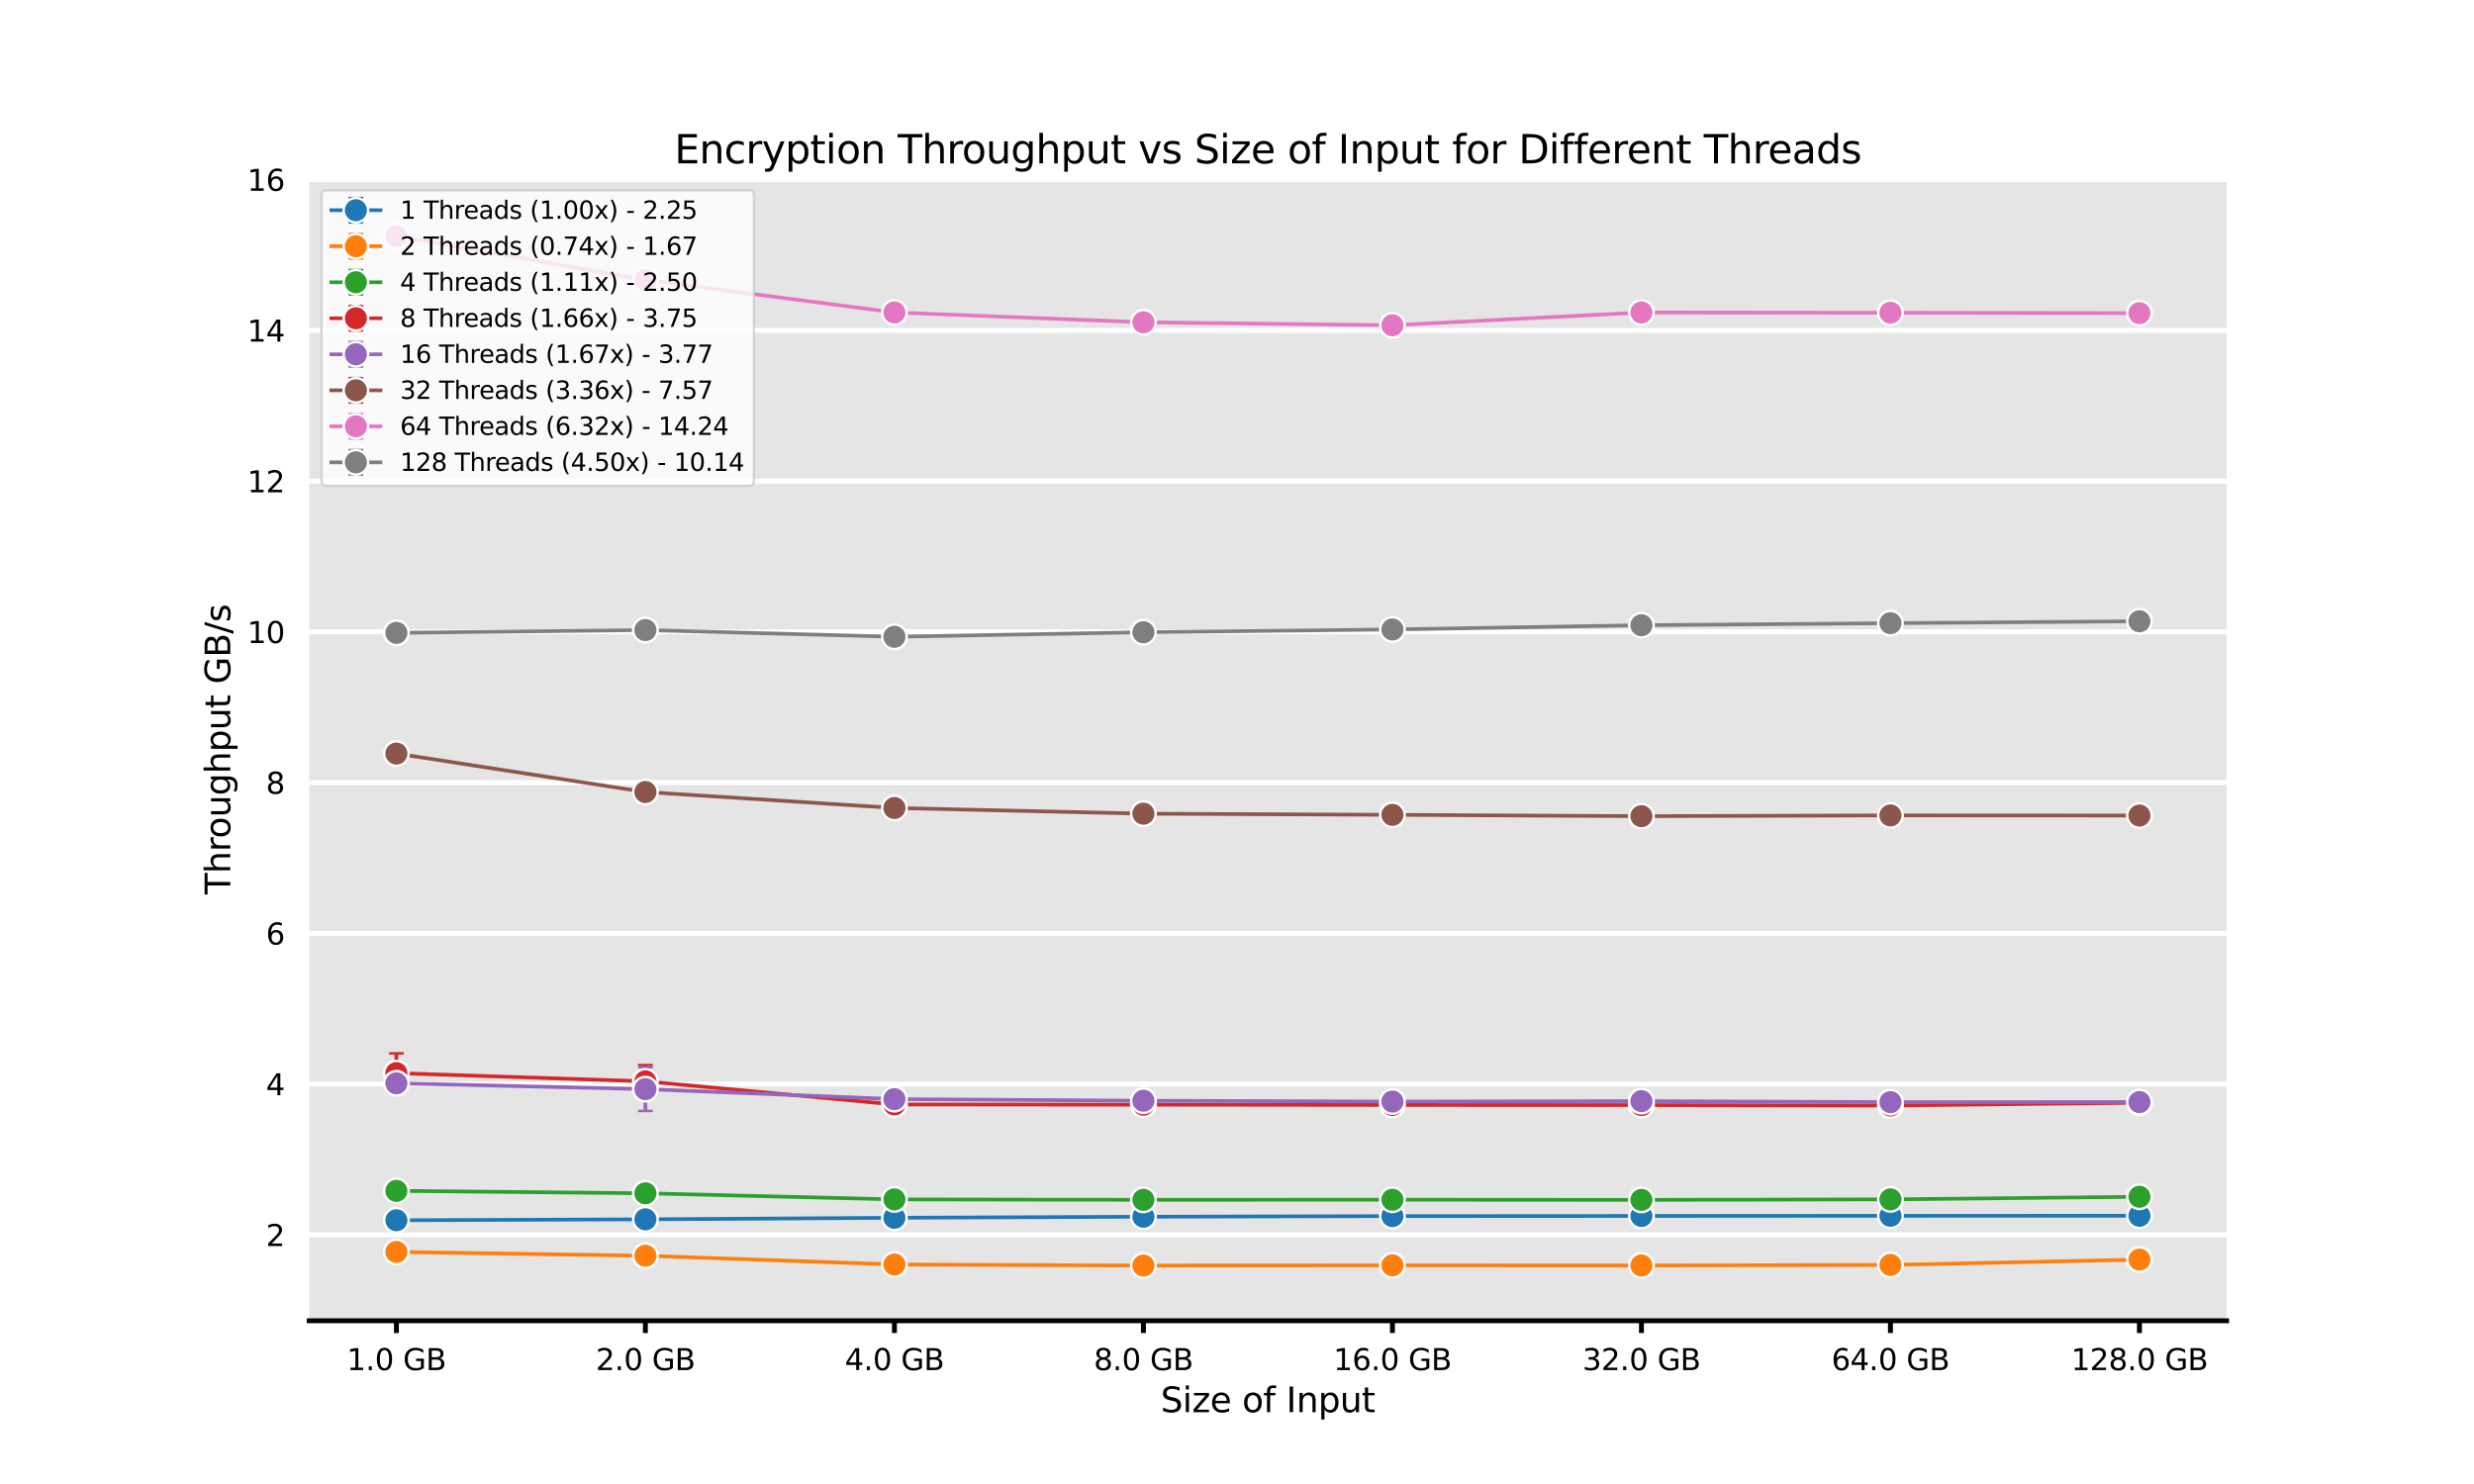 <?xml version="1.0" encoding="utf-8" standalone="no"?>
<!DOCTYPE svg PUBLIC "-//W3C//DTD SVG 1.1//EN"
  "http://www.w3.org/Graphics/SVG/1.1/DTD/svg11.dtd">
<svg xmlns:xlink="http://www.w3.org/1999/xlink" width="1008pt" height="604.8pt" viewBox="0 0 1008 604.8" xmlns="http://www.w3.org/2000/svg" version="1.1">
 <defs>
  <style type="text/css">*{stroke-linejoin: round; stroke-linecap: butt}</style>
 </defs>
 <g id="figure_1">
  <g id="patch_1">
   <path d="M 0 604.8 
L 1008 604.8 
L 1008 0 
L 0 0 
z
" style="fill: #ffffff"/>
  </g>
  <g id="axes_1">
   <g id="patch_2">
    <path d="M 126 538.272 
L 907.2 538.272 
L 907.2 72.576 
L 126 72.576 
z
" style="fill: #e5e5e5"/>
   </g>
   <g id="matplotlib.axis_1">
    <g id="xtick_1">
     <g id="line2d_1">
      <defs>
       <path id="md062955f0a" d="M 0 0 
L 0 5 
" style="stroke: #000000; stroke-width: 2"/>
      </defs>
      <g>
       <use xlink:href="#md062955f0a" x="161.509" y="538.272" style="stroke: #000000; stroke-width: 2"/>
      </g>
     </g>
     <g id="text_1">
      <!-- 1.0 GB -->
      <g transform="translate(141.295 558.39) scale(0.12 -0.12)">
       <defs>
        <path id="DejaVuSans-31" d="M 794 531 
L 1825 531 
L 1825 4091 
L 703 3866 
L 703 4441 
L 1819 4666 
L 2450 4666 
L 2450 531 
L 3481 531 
L 3481 0 
L 794 0 
L 794 531 
z
" transform="scale(0.016)"/>
        <path id="DejaVuSans-2e" d="M 684 794 
L 1344 794 
L 1344 0 
L 684 0 
L 684 794 
z
" transform="scale(0.016)"/>
        <path id="DejaVuSans-30" d="M 2034 4250 
Q 1547 4250 1301 3770 
Q 1056 3291 1056 2328 
Q 1056 1369 1301 889 
Q 1547 409 2034 409 
Q 2525 409 2770 889 
Q 3016 1369 3016 2328 
Q 3016 3291 2770 3770 
Q 2525 4250 2034 4250 
z
M 2034 4750 
Q 2819 4750 3233 4129 
Q 3647 3509 3647 2328 
Q 3647 1150 3233 529 
Q 2819 -91 2034 -91 
Q 1250 -91 836 529 
Q 422 1150 422 2328 
Q 422 3509 836 4129 
Q 1250 4750 2034 4750 
z
" transform="scale(0.016)"/>
        <path id="DejaVuSans-20" transform="scale(0.016)"/>
        <path id="DejaVuSans-47" d="M 3809 666 
L 3809 1919 
L 2778 1919 
L 2778 2438 
L 4434 2438 
L 4434 434 
Q 4069 175 3628 42 
Q 3188 -91 2688 -91 
Q 1594 -91 976 548 
Q 359 1188 359 2328 
Q 359 3472 976 4111 
Q 1594 4750 2688 4750 
Q 3144 4750 3555 4637 
Q 3966 4525 4313 4306 
L 4313 3634 
Q 3963 3931 3569 4081 
Q 3175 4231 2741 4231 
Q 1884 4231 1454 3753 
Q 1025 3275 1025 2328 
Q 1025 1384 1454 906 
Q 1884 428 2741 428 
Q 3075 428 3337 486 
Q 3600 544 3809 666 
z
" transform="scale(0.016)"/>
        <path id="DejaVuSans-42" d="M 1259 2228 
L 1259 519 
L 2272 519 
Q 2781 519 3026 730 
Q 3272 941 3272 1375 
Q 3272 1813 3026 2020 
Q 2781 2228 2272 2228 
L 1259 2228 
z
M 1259 4147 
L 1259 2741 
L 2194 2741 
Q 2656 2741 2882 2914 
Q 3109 3088 3109 3444 
Q 3109 3797 2882 3972 
Q 2656 4147 2194 4147 
L 1259 4147 
z
M 628 4666 
L 2241 4666 
Q 2963 4666 3353 4366 
Q 3744 4066 3744 3513 
Q 3744 3084 3544 2831 
Q 3344 2578 2956 2516 
Q 3422 2416 3680 2098 
Q 3938 1781 3938 1306 
Q 3938 681 3513 340 
Q 3088 0 2303 0 
L 628 0 
L 628 4666 
z
" transform="scale(0.016)"/>
       </defs>
       <use xlink:href="#DejaVuSans-31"/>
       <use xlink:href="#DejaVuSans-2e" x="63.623"/>
       <use xlink:href="#DejaVuSans-30" x="95.41"/>
       <use xlink:href="#DejaVuSans-20" x="159.033"/>
       <use xlink:href="#DejaVuSans-47" x="190.82"/>
       <use xlink:href="#DejaVuSans-42" x="268.311"/>
      </g>
     </g>
    </g>
    <g id="xtick_2">
     <g id="line2d_2">
      <g>
       <use xlink:href="#md062955f0a" x="262.964" y="538.272" style="stroke: #000000; stroke-width: 2"/>
      </g>
     </g>
     <g id="text_2">
      <!-- 2.0 GB -->
      <g transform="translate(242.749 558.39) scale(0.12 -0.12)">
       <defs>
        <path id="DejaVuSans-32" d="M 1228 531 
L 3431 531 
L 3431 0 
L 469 0 
L 469 531 
Q 828 903 1448 1529 
Q 2069 2156 2228 2338 
Q 2531 2678 2651 2914 
Q 2772 3150 2772 3378 
Q 2772 3750 2511 3984 
Q 2250 4219 1831 4219 
Q 1534 4219 1204 4116 
Q 875 4013 500 3803 
L 500 4441 
Q 881 4594 1212 4672 
Q 1544 4750 1819 4750 
Q 2544 4750 2975 4387 
Q 3406 4025 3406 3419 
Q 3406 3131 3298 2873 
Q 3191 2616 2906 2266 
Q 2828 2175 2409 1742 
Q 1991 1309 1228 531 
z
" transform="scale(0.016)"/>
       </defs>
       <use xlink:href="#DejaVuSans-32"/>
       <use xlink:href="#DejaVuSans-2e" x="63.623"/>
       <use xlink:href="#DejaVuSans-30" x="95.41"/>
       <use xlink:href="#DejaVuSans-20" x="159.033"/>
       <use xlink:href="#DejaVuSans-47" x="190.82"/>
       <use xlink:href="#DejaVuSans-42" x="268.311"/>
      </g>
     </g>
    </g>
    <g id="xtick_3">
     <g id="line2d_3">
      <g>
       <use xlink:href="#md062955f0a" x="364.418" y="538.272" style="stroke: #000000; stroke-width: 2"/>
      </g>
     </g>
     <g id="text_3">
      <!-- 4.0 GB -->
      <g transform="translate(344.204 558.39) scale(0.12 -0.12)">
       <defs>
        <path id="DejaVuSans-34" d="M 2419 4116 
L 825 1625 
L 2419 1625 
L 2419 4116 
z
M 2253 4666 
L 3047 4666 
L 3047 1625 
L 3713 1625 
L 3713 1100 
L 3047 1100 
L 3047 0 
L 2419 0 
L 2419 1100 
L 313 1100 
L 313 1709 
L 2253 4666 
z
" transform="scale(0.016)"/>
       </defs>
       <use xlink:href="#DejaVuSans-34"/>
       <use xlink:href="#DejaVuSans-2e" x="63.623"/>
       <use xlink:href="#DejaVuSans-30" x="95.41"/>
       <use xlink:href="#DejaVuSans-20" x="159.033"/>
       <use xlink:href="#DejaVuSans-47" x="190.82"/>
       <use xlink:href="#DejaVuSans-42" x="268.311"/>
      </g>
     </g>
    </g>
    <g id="xtick_4">
     <g id="line2d_4">
      <g>
       <use xlink:href="#md062955f0a" x="465.873" y="538.272" style="stroke: #000000; stroke-width: 2"/>
      </g>
     </g>
     <g id="text_4">
      <!-- 8.0 GB -->
      <g transform="translate(445.658 558.39) scale(0.12 -0.12)">
       <defs>
        <path id="DejaVuSans-38" d="M 2034 2216 
Q 1584 2216 1326 1975 
Q 1069 1734 1069 1313 
Q 1069 891 1326 650 
Q 1584 409 2034 409 
Q 2484 409 2743 651 
Q 3003 894 3003 1313 
Q 3003 1734 2745 1975 
Q 2488 2216 2034 2216 
z
M 1403 2484 
Q 997 2584 770 2862 
Q 544 3141 544 3541 
Q 544 4100 942 4425 
Q 1341 4750 2034 4750 
Q 2731 4750 3128 4425 
Q 3525 4100 3525 3541 
Q 3525 3141 3298 2862 
Q 3072 2584 2669 2484 
Q 3125 2378 3379 2068 
Q 3634 1759 3634 1313 
Q 3634 634 3220 271 
Q 2806 -91 2034 -91 
Q 1263 -91 848 271 
Q 434 634 434 1313 
Q 434 1759 690 2068 
Q 947 2378 1403 2484 
z
M 1172 3481 
Q 1172 3119 1398 2916 
Q 1625 2713 2034 2713 
Q 2441 2713 2670 2916 
Q 2900 3119 2900 3481 
Q 2900 3844 2670 4047 
Q 2441 4250 2034 4250 
Q 1625 4250 1398 4047 
Q 1172 3844 1172 3481 
z
" transform="scale(0.016)"/>
       </defs>
       <use xlink:href="#DejaVuSans-38"/>
       <use xlink:href="#DejaVuSans-2e" x="63.623"/>
       <use xlink:href="#DejaVuSans-30" x="95.41"/>
       <use xlink:href="#DejaVuSans-20" x="159.033"/>
       <use xlink:href="#DejaVuSans-47" x="190.82"/>
       <use xlink:href="#DejaVuSans-42" x="268.311"/>
      </g>
     </g>
    </g>
    <g id="xtick_5">
     <g id="line2d_5">
      <g>
       <use xlink:href="#md062955f0a" x="567.327" y="538.272" style="stroke: #000000; stroke-width: 2"/>
      </g>
     </g>
     <g id="text_5">
      <!-- 16.0 GB -->
      <g transform="translate(543.295 558.39) scale(0.12 -0.12)">
       <defs>
        <path id="DejaVuSans-36" d="M 2113 2584 
Q 1688 2584 1439 2293 
Q 1191 2003 1191 1497 
Q 1191 994 1439 701 
Q 1688 409 2113 409 
Q 2538 409 2786 701 
Q 3034 994 3034 1497 
Q 3034 2003 2786 2293 
Q 2538 2584 2113 2584 
z
M 3366 4563 
L 3366 3988 
Q 3128 4100 2886 4159 
Q 2644 4219 2406 4219 
Q 1781 4219 1451 3797 
Q 1122 3375 1075 2522 
Q 1259 2794 1537 2939 
Q 1816 3084 2150 3084 
Q 2853 3084 3261 2657 
Q 3669 2231 3669 1497 
Q 3669 778 3244 343 
Q 2819 -91 2113 -91 
Q 1303 -91 875 529 
Q 447 1150 447 2328 
Q 447 3434 972 4092 
Q 1497 4750 2381 4750 
Q 2619 4750 2861 4703 
Q 3103 4656 3366 4563 
z
" transform="scale(0.016)"/>
       </defs>
       <use xlink:href="#DejaVuSans-31"/>
       <use xlink:href="#DejaVuSans-36" x="63.623"/>
       <use xlink:href="#DejaVuSans-2e" x="127.246"/>
       <use xlink:href="#DejaVuSans-30" x="159.033"/>
       <use xlink:href="#DejaVuSans-20" x="222.656"/>
       <use xlink:href="#DejaVuSans-47" x="254.443"/>
       <use xlink:href="#DejaVuSans-42" x="331.934"/>
      </g>
     </g>
    </g>
    <g id="xtick_6">
     <g id="line2d_6">
      <g>
       <use xlink:href="#md062955f0a" x="668.782" y="538.272" style="stroke: #000000; stroke-width: 2"/>
      </g>
     </g>
     <g id="text_6">
      <!-- 32.0 GB -->
      <g transform="translate(644.75 558.39) scale(0.12 -0.12)">
       <defs>
        <path id="DejaVuSans-33" d="M 2597 2516 
Q 3050 2419 3304 2112 
Q 3559 1806 3559 1356 
Q 3559 666 3084 287 
Q 2609 -91 1734 -91 
Q 1441 -91 1130 -33 
Q 819 25 488 141 
L 488 750 
Q 750 597 1062 519 
Q 1375 441 1716 441 
Q 2309 441 2620 675 
Q 2931 909 2931 1356 
Q 2931 1769 2642 2001 
Q 2353 2234 1838 2234 
L 1294 2234 
L 1294 2753 
L 1863 2753 
Q 2328 2753 2575 2939 
Q 2822 3125 2822 3475 
Q 2822 3834 2567 4026 
Q 2313 4219 1838 4219 
Q 1578 4219 1281 4162 
Q 984 4106 628 3988 
L 628 4550 
Q 988 4650 1302 4700 
Q 1616 4750 1894 4750 
Q 2613 4750 3031 4423 
Q 3450 4097 3450 3541 
Q 3450 3153 3228 2886 
Q 3006 2619 2597 2516 
z
" transform="scale(0.016)"/>
       </defs>
       <use xlink:href="#DejaVuSans-33"/>
       <use xlink:href="#DejaVuSans-32" x="63.623"/>
       <use xlink:href="#DejaVuSans-2e" x="127.246"/>
       <use xlink:href="#DejaVuSans-30" x="159.033"/>
       <use xlink:href="#DejaVuSans-20" x="222.656"/>
       <use xlink:href="#DejaVuSans-47" x="254.443"/>
       <use xlink:href="#DejaVuSans-42" x="331.934"/>
      </g>
     </g>
    </g>
    <g id="xtick_7">
     <g id="line2d_7">
      <g>
       <use xlink:href="#md062955f0a" x="770.236" y="538.272" style="stroke: #000000; stroke-width: 2"/>
      </g>
     </g>
     <g id="text_7">
      <!-- 64.0 GB -->
      <g transform="translate(746.204 558.39) scale(0.12 -0.12)">
       <use xlink:href="#DejaVuSans-36"/>
       <use xlink:href="#DejaVuSans-34" x="63.623"/>
       <use xlink:href="#DejaVuSans-2e" x="127.246"/>
       <use xlink:href="#DejaVuSans-30" x="159.033"/>
       <use xlink:href="#DejaVuSans-20" x="222.656"/>
       <use xlink:href="#DejaVuSans-47" x="254.443"/>
       <use xlink:href="#DejaVuSans-42" x="331.934"/>
      </g>
     </g>
    </g>
    <g id="xtick_8">
     <g id="line2d_8">
      <g>
       <use xlink:href="#md062955f0a" x="871.691" y="538.272" style="stroke: #000000; stroke-width: 2"/>
      </g>
     </g>
     <g id="text_8">
      <!-- 128.0 GB -->
      <g transform="translate(843.842 558.39) scale(0.12 -0.12)">
       <use xlink:href="#DejaVuSans-31"/>
       <use xlink:href="#DejaVuSans-32" x="63.623"/>
       <use xlink:href="#DejaVuSans-38" x="127.246"/>
       <use xlink:href="#DejaVuSans-2e" x="190.869"/>
       <use xlink:href="#DejaVuSans-30" x="222.656"/>
       <use xlink:href="#DejaVuSans-20" x="286.279"/>
       <use xlink:href="#DejaVuSans-47" x="318.066"/>
       <use xlink:href="#DejaVuSans-42" x="395.557"/>
      </g>
     </g>
    </g>
    <g id="text_9">
     <!-- Size of Input -->
     <g transform="translate(472.908 575.524) scale(0.14 -0.14)">
      <defs>
       <path id="DejaVuSans-53" d="M 3425 4513 
L 3425 3897 
Q 3066 4069 2747 4153 
Q 2428 4238 2131 4238 
Q 1616 4238 1336 4038 
Q 1056 3838 1056 3469 
Q 1056 3159 1242 3001 
Q 1428 2844 1947 2747 
L 2328 2669 
Q 3034 2534 3370 2195 
Q 3706 1856 3706 1288 
Q 3706 609 3251 259 
Q 2797 -91 1919 -91 
Q 1588 -91 1214 -16 
Q 841 59 441 206 
L 441 856 
Q 825 641 1194 531 
Q 1563 422 1919 422 
Q 2459 422 2753 634 
Q 3047 847 3047 1241 
Q 3047 1584 2836 1778 
Q 2625 1972 2144 2069 
L 1759 2144 
Q 1053 2284 737 2584 
Q 422 2884 422 3419 
Q 422 4038 858 4394 
Q 1294 4750 2059 4750 
Q 2388 4750 2728 4690 
Q 3069 4631 3425 4513 
z
" transform="scale(0.016)"/>
       <path id="DejaVuSans-69" d="M 603 3500 
L 1178 3500 
L 1178 0 
L 603 0 
L 603 3500 
z
M 603 4863 
L 1178 4863 
L 1178 4134 
L 603 4134 
L 603 4863 
z
" transform="scale(0.016)"/>
       <path id="DejaVuSans-7a" d="M 353 3500 
L 3084 3500 
L 3084 2975 
L 922 459 
L 3084 459 
L 3084 0 
L 275 0 
L 275 525 
L 2438 3041 
L 353 3041 
L 353 3500 
z
" transform="scale(0.016)"/>
       <path id="DejaVuSans-65" d="M 3597 1894 
L 3597 1613 
L 953 1613 
Q 991 1019 1311 708 
Q 1631 397 2203 397 
Q 2534 397 2845 478 
Q 3156 559 3463 722 
L 3463 178 
Q 3153 47 2828 -22 
Q 2503 -91 2169 -91 
Q 1331 -91 842 396 
Q 353 884 353 1716 
Q 353 2575 817 3079 
Q 1281 3584 2069 3584 
Q 2775 3584 3186 3129 
Q 3597 2675 3597 1894 
z
M 3022 2063 
Q 3016 2534 2758 2815 
Q 2500 3097 2075 3097 
Q 1594 3097 1305 2825 
Q 1016 2553 972 2059 
L 3022 2063 
z
" transform="scale(0.016)"/>
       <path id="DejaVuSans-6f" d="M 1959 3097 
Q 1497 3097 1228 2736 
Q 959 2375 959 1747 
Q 959 1119 1226 758 
Q 1494 397 1959 397 
Q 2419 397 2687 759 
Q 2956 1122 2956 1747 
Q 2956 2369 2687 2733 
Q 2419 3097 1959 3097 
z
M 1959 3584 
Q 2709 3584 3137 3096 
Q 3566 2609 3566 1747 
Q 3566 888 3137 398 
Q 2709 -91 1959 -91 
Q 1206 -91 779 398 
Q 353 888 353 1747 
Q 353 2609 779 3096 
Q 1206 3584 1959 3584 
z
" transform="scale(0.016)"/>
       <path id="DejaVuSans-66" d="M 2375 4863 
L 2375 4384 
L 1825 4384 
Q 1516 4384 1395 4259 
Q 1275 4134 1275 3809 
L 1275 3500 
L 2222 3500 
L 2222 3053 
L 1275 3053 
L 1275 0 
L 697 0 
L 697 3053 
L 147 3053 
L 147 3500 
L 697 3500 
L 697 3744 
Q 697 4328 969 4595 
Q 1241 4863 1831 4863 
L 2375 4863 
z
" transform="scale(0.016)"/>
       <path id="DejaVuSans-49" d="M 628 4666 
L 1259 4666 
L 1259 0 
L 628 0 
L 628 4666 
z
" transform="scale(0.016)"/>
       <path id="DejaVuSans-6e" d="M 3513 2113 
L 3513 0 
L 2938 0 
L 2938 2094 
Q 2938 2591 2744 2837 
Q 2550 3084 2163 3084 
Q 1697 3084 1428 2787 
Q 1159 2491 1159 1978 
L 1159 0 
L 581 0 
L 581 3500 
L 1159 3500 
L 1159 2956 
Q 1366 3272 1645 3428 
Q 1925 3584 2291 3584 
Q 2894 3584 3203 3211 
Q 3513 2838 3513 2113 
z
" transform="scale(0.016)"/>
       <path id="DejaVuSans-70" d="M 1159 525 
L 1159 -1331 
L 581 -1331 
L 581 3500 
L 1159 3500 
L 1159 2969 
Q 1341 3281 1617 3432 
Q 1894 3584 2278 3584 
Q 2916 3584 3314 3078 
Q 3713 2572 3713 1747 
Q 3713 922 3314 415 
Q 2916 -91 2278 -91 
Q 1894 -91 1617 61 
Q 1341 213 1159 525 
z
M 3116 1747 
Q 3116 2381 2855 2742 
Q 2594 3103 2138 3103 
Q 1681 3103 1420 2742 
Q 1159 2381 1159 1747 
Q 1159 1113 1420 752 
Q 1681 391 2138 391 
Q 2594 391 2855 752 
Q 3116 1113 3116 1747 
z
" transform="scale(0.016)"/>
       <path id="DejaVuSans-75" d="M 544 1381 
L 544 3500 
L 1119 3500 
L 1119 1403 
Q 1119 906 1312 657 
Q 1506 409 1894 409 
Q 2359 409 2629 706 
Q 2900 1003 2900 1516 
L 2900 3500 
L 3475 3500 
L 3475 0 
L 2900 0 
L 2900 538 
Q 2691 219 2414 64 
Q 2138 -91 1772 -91 
Q 1169 -91 856 284 
Q 544 659 544 1381 
z
M 1991 3584 
L 1991 3584 
z
" transform="scale(0.016)"/>
       <path id="DejaVuSans-74" d="M 1172 4494 
L 1172 3500 
L 2356 3500 
L 2356 3053 
L 1172 3053 
L 1172 1153 
Q 1172 725 1289 603 
Q 1406 481 1766 481 
L 2356 481 
L 2356 0 
L 1766 0 
Q 1100 0 847 248 
Q 594 497 594 1153 
L 594 3053 
L 172 3053 
L 172 3500 
L 594 3500 
L 594 4494 
L 1172 4494 
z
" transform="scale(0.016)"/>
      </defs>
      <use xlink:href="#DejaVuSans-53"/>
      <use xlink:href="#DejaVuSans-69" x="63.477"/>
      <use xlink:href="#DejaVuSans-7a" x="91.26"/>
      <use xlink:href="#DejaVuSans-65" x="143.75"/>
      <use xlink:href="#DejaVuSans-20" x="205.273"/>
      <use xlink:href="#DejaVuSans-6f" x="237.061"/>
      <use xlink:href="#DejaVuSans-66" x="298.242"/>
      <use xlink:href="#DejaVuSans-20" x="333.447"/>
      <use xlink:href="#DejaVuSans-49" x="365.234"/>
      <use xlink:href="#DejaVuSans-6e" x="394.727"/>
      <use xlink:href="#DejaVuSans-70" x="458.105"/>
      <use xlink:href="#DejaVuSans-75" x="521.582"/>
      <use xlink:href="#DejaVuSans-74" x="584.961"/>
     </g>
    </g>
   </g>
   <g id="matplotlib.axis_2">
    <g id="ytick_1">
     <g id="line2d_9">
      <path d="M 126 503.244 
L 907.2 503.244 
" clip-path="url(#pb4ac6ae5f3)" style="fill: none; stroke: #ffffff; stroke-width: 2; stroke-linecap: square"/>
     </g>
     <g id="line2d_10"/>
     <g id="text_10">
      <!-- 2 -->
      <g transform="translate(108.365 507.803) scale(0.12 -0.12)">
       <use xlink:href="#DejaVuSans-32"/>
      </g>
     </g>
    </g>
    <g id="ytick_2">
     <g id="line2d_11">
      <path d="M 126 441.81 
L 907.2 441.81 
" clip-path="url(#pb4ac6ae5f3)" style="fill: none; stroke: #ffffff; stroke-width: 2; stroke-linecap: square"/>
     </g>
     <g id="line2d_12"/>
     <g id="text_11">
      <!-- 4 -->
      <g transform="translate(108.365 446.369) scale(0.12 -0.12)">
       <use xlink:href="#DejaVuSans-34"/>
      </g>
     </g>
    </g>
    <g id="ytick_3">
     <g id="line2d_13">
      <path d="M 126 380.376 
L 907.2 380.376 
" clip-path="url(#pb4ac6ae5f3)" style="fill: none; stroke: #ffffff; stroke-width: 2; stroke-linecap: square"/>
     </g>
     <g id="line2d_14"/>
     <g id="text_12">
      <!-- 6 -->
      <g transform="translate(108.365 384.935) scale(0.12 -0.12)">
       <use xlink:href="#DejaVuSans-36"/>
      </g>
     </g>
    </g>
    <g id="ytick_4">
     <g id="line2d_15">
      <path d="M 126 318.942 
L 907.2 318.942 
" clip-path="url(#pb4ac6ae5f3)" style="fill: none; stroke: #ffffff; stroke-width: 2; stroke-linecap: square"/>
     </g>
     <g id="line2d_16"/>
     <g id="text_13">
      <!-- 8 -->
      <g transform="translate(108.365 323.501) scale(0.12 -0.12)">
       <use xlink:href="#DejaVuSans-38"/>
      </g>
     </g>
    </g>
    <g id="ytick_5">
     <g id="line2d_17">
      <path d="M 126 257.508 
L 907.2 257.508 
" clip-path="url(#pb4ac6ae5f3)" style="fill: none; stroke: #ffffff; stroke-width: 2; stroke-linecap: square"/>
     </g>
     <g id="line2d_18"/>
     <g id="text_14">
      <!-- 10 -->
      <g transform="translate(100.73 262.067) scale(0.12 -0.12)">
       <use xlink:href="#DejaVuSans-31"/>
       <use xlink:href="#DejaVuSans-30" x="63.623"/>
      </g>
     </g>
    </g>
    <g id="ytick_6">
     <g id="line2d_19">
      <path d="M 126 196.074 
L 907.2 196.074 
" clip-path="url(#pb4ac6ae5f3)" style="fill: none; stroke: #ffffff; stroke-width: 2; stroke-linecap: square"/>
     </g>
     <g id="line2d_20"/>
     <g id="text_15">
      <!-- 12 -->
      <g transform="translate(100.73 200.633) scale(0.12 -0.12)">
       <use xlink:href="#DejaVuSans-31"/>
       <use xlink:href="#DejaVuSans-32" x="63.623"/>
      </g>
     </g>
    </g>
    <g id="ytick_7">
     <g id="line2d_21">
      <path d="M 126 134.64 
L 907.2 134.64 
" clip-path="url(#pb4ac6ae5f3)" style="fill: none; stroke: #ffffff; stroke-width: 2; stroke-linecap: square"/>
     </g>
     <g id="line2d_22"/>
     <g id="text_16">
      <!-- 14 -->
      <g transform="translate(100.73 139.199) scale(0.12 -0.12)">
       <use xlink:href="#DejaVuSans-31"/>
       <use xlink:href="#DejaVuSans-34" x="63.623"/>
      </g>
     </g>
    </g>
    <g id="ytick_8">
     <g id="line2d_23">
      <path d="M 126 73.206 
L 907.2 73.206 
" clip-path="url(#pb4ac6ae5f3)" style="fill: none; stroke: #ffffff; stroke-width: 2; stroke-linecap: square"/>
     </g>
     <g id="line2d_24"/>
     <g id="text_17">
      <!-- 16 -->
      <g transform="translate(100.73 77.765) scale(0.12 -0.12)">
       <use xlink:href="#DejaVuSans-31"/>
       <use xlink:href="#DejaVuSans-36" x="63.623"/>
      </g>
     </g>
    </g>
    <g id="text_18">
     <!-- Throughput GB/s -->
     <g transform="translate(93.818 364.536) rotate(-90) scale(0.14 -0.14)">
      <defs>
       <path id="DejaVuSans-54" d="M -19 4666 
L 3928 4666 
L 3928 4134 
L 2272 4134 
L 2272 0 
L 1638 0 
L 1638 4134 
L -19 4134 
L -19 4666 
z
" transform="scale(0.016)"/>
       <path id="DejaVuSans-68" d="M 3513 2113 
L 3513 0 
L 2938 0 
L 2938 2094 
Q 2938 2591 2744 2837 
Q 2550 3084 2163 3084 
Q 1697 3084 1428 2787 
Q 1159 2491 1159 1978 
L 1159 0 
L 581 0 
L 581 4863 
L 1159 4863 
L 1159 2956 
Q 1366 3272 1645 3428 
Q 1925 3584 2291 3584 
Q 2894 3584 3203 3211 
Q 3513 2838 3513 2113 
z
" transform="scale(0.016)"/>
       <path id="DejaVuSans-72" d="M 2631 2963 
Q 2534 3019 2420 3045 
Q 2306 3072 2169 3072 
Q 1681 3072 1420 2755 
Q 1159 2438 1159 1844 
L 1159 0 
L 581 0 
L 581 3500 
L 1159 3500 
L 1159 2956 
Q 1341 3275 1631 3429 
Q 1922 3584 2338 3584 
Q 2397 3584 2469 3576 
Q 2541 3569 2628 3553 
L 2631 2963 
z
" transform="scale(0.016)"/>
       <path id="DejaVuSans-67" d="M 2906 1791 
Q 2906 2416 2648 2759 
Q 2391 3103 1925 3103 
Q 1463 3103 1205 2759 
Q 947 2416 947 1791 
Q 947 1169 1205 825 
Q 1463 481 1925 481 
Q 2391 481 2648 825 
Q 2906 1169 2906 1791 
z
M 3481 434 
Q 3481 -459 3084 -895 
Q 2688 -1331 1869 -1331 
Q 1566 -1331 1297 -1286 
Q 1028 -1241 775 -1147 
L 775 -588 
Q 1028 -725 1275 -790 
Q 1522 -856 1778 -856 
Q 2344 -856 2625 -561 
Q 2906 -266 2906 331 
L 2906 616 
Q 2728 306 2450 153 
Q 2172 0 1784 0 
Q 1141 0 747 490 
Q 353 981 353 1791 
Q 353 2603 747 3093 
Q 1141 3584 1784 3584 
Q 2172 3584 2450 3431 
Q 2728 3278 2906 2969 
L 2906 3500 
L 3481 3500 
L 3481 434 
z
" transform="scale(0.016)"/>
       <path id="DejaVuSans-2f" d="M 1625 4666 
L 2156 4666 
L 531 -594 
L 0 -594 
L 1625 4666 
z
" transform="scale(0.016)"/>
       <path id="DejaVuSans-73" d="M 2834 3397 
L 2834 2853 
Q 2591 2978 2328 3040 
Q 2066 3103 1784 3103 
Q 1356 3103 1142 2972 
Q 928 2841 928 2578 
Q 928 2378 1081 2264 
Q 1234 2150 1697 2047 
L 1894 2003 
Q 2506 1872 2764 1633 
Q 3022 1394 3022 966 
Q 3022 478 2636 193 
Q 2250 -91 1575 -91 
Q 1294 -91 989 -36 
Q 684 19 347 128 
L 347 722 
Q 666 556 975 473 
Q 1284 391 1588 391 
Q 1994 391 2212 530 
Q 2431 669 2431 922 
Q 2431 1156 2273 1281 
Q 2116 1406 1581 1522 
L 1381 1569 
Q 847 1681 609 1914 
Q 372 2147 372 2553 
Q 372 3047 722 3315 
Q 1072 3584 1716 3584 
Q 2034 3584 2315 3537 
Q 2597 3491 2834 3397 
z
" transform="scale(0.016)"/>
      </defs>
      <use xlink:href="#DejaVuSans-54"/>
      <use xlink:href="#DejaVuSans-68" x="61.084"/>
      <use xlink:href="#DejaVuSans-72" x="124.463"/>
      <use xlink:href="#DejaVuSans-6f" x="163.326"/>
      <use xlink:href="#DejaVuSans-75" x="224.508"/>
      <use xlink:href="#DejaVuSans-67" x="287.887"/>
      <use xlink:href="#DejaVuSans-68" x="351.363"/>
      <use xlink:href="#DejaVuSans-70" x="414.742"/>
      <use xlink:href="#DejaVuSans-75" x="478.219"/>
      <use xlink:href="#DejaVuSans-74" x="541.598"/>
      <use xlink:href="#DejaVuSans-20" x="580.807"/>
      <use xlink:href="#DejaVuSans-47" x="612.594"/>
      <use xlink:href="#DejaVuSans-42" x="690.084"/>
      <use xlink:href="#DejaVuSans-2f" x="758.688"/>
      <use xlink:href="#DejaVuSans-73" x="792.379"/>
     </g>
    </g>
   </g>
   <g id="LineCollection_1">
    <path d="M 161.509 497.419 
L 161.509 497.213 
" clip-path="url(#pb4ac6ae5f3)" style="fill: none; stroke: #1f77b4; stroke-width: 1.5"/>
    <path d="M 262.964 497.206 
L 262.964 496.656 
" clip-path="url(#pb4ac6ae5f3)" style="fill: none; stroke: #1f77b4; stroke-width: 1.5"/>
    <path d="M 364.418 496.403 
L 364.418 496.2 
" clip-path="url(#pb4ac6ae5f3)" style="fill: none; stroke: #1f77b4; stroke-width: 1.5"/>
    <path d="M 465.873 495.979 
L 465.873 495.762 
" clip-path="url(#pb4ac6ae5f3)" style="fill: none; stroke: #1f77b4; stroke-width: 1.5"/>
    <path d="M 567.327 495.657 
L 567.327 495.587 
" clip-path="url(#pb4ac6ae5f3)" style="fill: none; stroke: #1f77b4; stroke-width: 1.5"/>
    <path d="M 668.782 495.65 
L 668.782 495.477 
" clip-path="url(#pb4ac6ae5f3)" style="fill: none; stroke: #1f77b4; stroke-width: 1.5"/>
    <path d="M 770.236 495.56 
L 770.236 495.435 
" clip-path="url(#pb4ac6ae5f3)" style="fill: none; stroke: #1f77b4; stroke-width: 1.5"/>
    <path d="M 871.691 495.556 
L 871.691 495.41 
" clip-path="url(#pb4ac6ae5f3)" style="fill: none; stroke: #1f77b4; stroke-width: 1.5"/>
   </g>
   <g id="line2d_25">
    <defs>
     <path id="m9254033b15" d="M 3 0 
L -3 -0 
" style="stroke: #1f77b4"/>
    </defs>
    <g clip-path="url(#pb4ac6ae5f3)">
     <use xlink:href="#m9254033b15" x="161.509" y="497.419" style="fill: #1f77b4; stroke: #1f77b4"/>
     <use xlink:href="#m9254033b15" x="262.964" y="497.206" style="fill: #1f77b4; stroke: #1f77b4"/>
     <use xlink:href="#m9254033b15" x="364.418" y="496.403" style="fill: #1f77b4; stroke: #1f77b4"/>
     <use xlink:href="#m9254033b15" x="465.873" y="495.979" style="fill: #1f77b4; stroke: #1f77b4"/>
     <use xlink:href="#m9254033b15" x="567.327" y="495.657" style="fill: #1f77b4; stroke: #1f77b4"/>
     <use xlink:href="#m9254033b15" x="668.782" y="495.65" style="fill: #1f77b4; stroke: #1f77b4"/>
     <use xlink:href="#m9254033b15" x="770.236" y="495.56" style="fill: #1f77b4; stroke: #1f77b4"/>
     <use xlink:href="#m9254033b15" x="871.691" y="495.556" style="fill: #1f77b4; stroke: #1f77b4"/>
    </g>
   </g>
   <g id="line2d_26">
    <g clip-path="url(#pb4ac6ae5f3)">
     <use xlink:href="#m9254033b15" x="161.509" y="497.213" style="fill: #1f77b4; stroke: #1f77b4"/>
     <use xlink:href="#m9254033b15" x="262.964" y="496.656" style="fill: #1f77b4; stroke: #1f77b4"/>
     <use xlink:href="#m9254033b15" x="364.418" y="496.2" style="fill: #1f77b4; stroke: #1f77b4"/>
     <use xlink:href="#m9254033b15" x="465.873" y="495.762" style="fill: #1f77b4; stroke: #1f77b4"/>
     <use xlink:href="#m9254033b15" x="567.327" y="495.587" style="fill: #1f77b4; stroke: #1f77b4"/>
     <use xlink:href="#m9254033b15" x="668.782" y="495.477" style="fill: #1f77b4; stroke: #1f77b4"/>
     <use xlink:href="#m9254033b15" x="770.236" y="495.435" style="fill: #1f77b4; stroke: #1f77b4"/>
     <use xlink:href="#m9254033b15" x="871.691" y="495.41" style="fill: #1f77b4; stroke: #1f77b4"/>
    </g>
   </g>
   <g id="LineCollection_2">
    <path d="M 161.509 510.488 
L 161.509 509.958 
" clip-path="url(#pb4ac6ae5f3)" style="fill: none; stroke: #ff7f0e; stroke-width: 1.5"/>
    <path d="M 262.964 513.8 
L 262.964 509.757 
" clip-path="url(#pb4ac6ae5f3)" style="fill: none; stroke: #ff7f0e; stroke-width: 1.5"/>
    <path d="M 364.418 517.104 
L 364.418 513.575 
" clip-path="url(#pb4ac6ae5f3)" style="fill: none; stroke: #ff7f0e; stroke-width: 1.5"/>
    <path d="M 465.873 515.96 
L 465.873 515.587 
" clip-path="url(#pb4ac6ae5f3)" style="fill: none; stroke: #ff7f0e; stroke-width: 1.5"/>
    <path d="M 567.327 515.85 
L 567.327 515.509 
" clip-path="url(#pb4ac6ae5f3)" style="fill: none; stroke: #ff7f0e; stroke-width: 1.5"/>
    <path d="M 668.782 515.844 
L 668.782 515.642 
" clip-path="url(#pb4ac6ae5f3)" style="fill: none; stroke: #ff7f0e; stroke-width: 1.5"/>
    <path d="M 770.236 516.046 
L 770.236 514.992 
" clip-path="url(#pb4ac6ae5f3)" style="fill: none; stroke: #ff7f0e; stroke-width: 1.5"/>
    <path d="M 871.691 515.2 
L 871.691 511.476 
" clip-path="url(#pb4ac6ae5f3)" style="fill: none; stroke: #ff7f0e; stroke-width: 1.5"/>
   </g>
   <g id="line2d_27">
    <defs>
     <path id="m4bb7158dac" d="M 3 0 
L -3 -0 
" style="stroke: #ff7f0e"/>
    </defs>
    <g clip-path="url(#pb4ac6ae5f3)">
     <use xlink:href="#m4bb7158dac" x="161.509" y="510.488" style="fill: #ff7f0e; stroke: #ff7f0e"/>
     <use xlink:href="#m4bb7158dac" x="262.964" y="513.8" style="fill: #ff7f0e; stroke: #ff7f0e"/>
     <use xlink:href="#m4bb7158dac" x="364.418" y="517.104" style="fill: #ff7f0e; stroke: #ff7f0e"/>
     <use xlink:href="#m4bb7158dac" x="465.873" y="515.96" style="fill: #ff7f0e; stroke: #ff7f0e"/>
     <use xlink:href="#m4bb7158dac" x="567.327" y="515.85" style="fill: #ff7f0e; stroke: #ff7f0e"/>
     <use xlink:href="#m4bb7158dac" x="668.782" y="515.844" style="fill: #ff7f0e; stroke: #ff7f0e"/>
     <use xlink:href="#m4bb7158dac" x="770.236" y="516.046" style="fill: #ff7f0e; stroke: #ff7f0e"/>
     <use xlink:href="#m4bb7158dac" x="871.691" y="515.2" style="fill: #ff7f0e; stroke: #ff7f0e"/>
    </g>
   </g>
   <g id="line2d_28">
    <g clip-path="url(#pb4ac6ae5f3)">
     <use xlink:href="#m4bb7158dac" x="161.509" y="509.958" style="fill: #ff7f0e; stroke: #ff7f0e"/>
     <use xlink:href="#m4bb7158dac" x="262.964" y="509.757" style="fill: #ff7f0e; stroke: #ff7f0e"/>
     <use xlink:href="#m4bb7158dac" x="364.418" y="513.575" style="fill: #ff7f0e; stroke: #ff7f0e"/>
     <use xlink:href="#m4bb7158dac" x="465.873" y="515.587" style="fill: #ff7f0e; stroke: #ff7f0e"/>
     <use xlink:href="#m4bb7158dac" x="567.327" y="515.509" style="fill: #ff7f0e; stroke: #ff7f0e"/>
     <use xlink:href="#m4bb7158dac" x="668.782" y="515.642" style="fill: #ff7f0e; stroke: #ff7f0e"/>
     <use xlink:href="#m4bb7158dac" x="770.236" y="514.992" style="fill: #ff7f0e; stroke: #ff7f0e"/>
     <use xlink:href="#m4bb7158dac" x="871.691" y="511.476" style="fill: #ff7f0e; stroke: #ff7f0e"/>
    </g>
   </g>
   <g id="LineCollection_3">
    <path d="M 161.509 486.004 
L 161.509 484.668 
" clip-path="url(#pb4ac6ae5f3)" style="fill: none; stroke: #2ca02c; stroke-width: 1.5"/>
    <path d="M 262.964 487.799 
L 262.964 484.842 
" clip-path="url(#pb4ac6ae5f3)" style="fill: none; stroke: #2ca02c; stroke-width: 1.5"/>
    <path d="M 364.418 489.189 
L 364.418 488.444 
" clip-path="url(#pb4ac6ae5f3)" style="fill: none; stroke: #2ca02c; stroke-width: 1.5"/>
    <path d="M 465.873 489.314 
L 465.873 488.649 
" clip-path="url(#pb4ac6ae5f3)" style="fill: none; stroke: #2ca02c; stroke-width: 1.5"/>
    <path d="M 567.327 489.422 
L 567.327 488.46 
" clip-path="url(#pb4ac6ae5f3)" style="fill: none; stroke: #2ca02c; stroke-width: 1.5"/>
    <path d="M 668.782 489.379 
L 668.782 488.638 
" clip-path="url(#pb4ac6ae5f3)" style="fill: none; stroke: #2ca02c; stroke-width: 1.5"/>
    <path d="M 770.236 489.353 
L 770.236 488.236 
" clip-path="url(#pb4ac6ae5f3)" style="fill: none; stroke: #2ca02c; stroke-width: 1.5"/>
    <path d="M 871.691 488.629 
L 871.691 486.848 
" clip-path="url(#pb4ac6ae5f3)" style="fill: none; stroke: #2ca02c; stroke-width: 1.5"/>
   </g>
   <g id="line2d_29">
    <defs>
     <path id="m9b0d95eb42" d="M 3 0 
L -3 -0 
" style="stroke: #2ca02c"/>
    </defs>
    <g clip-path="url(#pb4ac6ae5f3)">
     <use xlink:href="#m9b0d95eb42" x="161.509" y="486.004" style="fill: #2ca02c; stroke: #2ca02c"/>
     <use xlink:href="#m9b0d95eb42" x="262.964" y="487.799" style="fill: #2ca02c; stroke: #2ca02c"/>
     <use xlink:href="#m9b0d95eb42" x="364.418" y="489.189" style="fill: #2ca02c; stroke: #2ca02c"/>
     <use xlink:href="#m9b0d95eb42" x="465.873" y="489.314" style="fill: #2ca02c; stroke: #2ca02c"/>
     <use xlink:href="#m9b0d95eb42" x="567.327" y="489.422" style="fill: #2ca02c; stroke: #2ca02c"/>
     <use xlink:href="#m9b0d95eb42" x="668.782" y="489.379" style="fill: #2ca02c; stroke: #2ca02c"/>
     <use xlink:href="#m9b0d95eb42" x="770.236" y="489.353" style="fill: #2ca02c; stroke: #2ca02c"/>
     <use xlink:href="#m9b0d95eb42" x="871.691" y="488.629" style="fill: #2ca02c; stroke: #2ca02c"/>
    </g>
   </g>
   <g id="line2d_30">
    <g clip-path="url(#pb4ac6ae5f3)">
     <use xlink:href="#m9b0d95eb42" x="161.509" y="484.668" style="fill: #2ca02c; stroke: #2ca02c"/>
     <use xlink:href="#m9b0d95eb42" x="262.964" y="484.842" style="fill: #2ca02c; stroke: #2ca02c"/>
     <use xlink:href="#m9b0d95eb42" x="364.418" y="488.444" style="fill: #2ca02c; stroke: #2ca02c"/>
     <use xlink:href="#m9b0d95eb42" x="465.873" y="488.649" style="fill: #2ca02c; stroke: #2ca02c"/>
     <use xlink:href="#m9b0d95eb42" x="567.327" y="488.46" style="fill: #2ca02c; stroke: #2ca02c"/>
     <use xlink:href="#m9b0d95eb42" x="668.782" y="488.638" style="fill: #2ca02c; stroke: #2ca02c"/>
     <use xlink:href="#m9b0d95eb42" x="770.236" y="488.236" style="fill: #2ca02c; stroke: #2ca02c"/>
     <use xlink:href="#m9b0d95eb42" x="871.691" y="486.848" style="fill: #2ca02c; stroke: #2ca02c"/>
    </g>
   </g>
   <g id="LineCollection_4">
    <path d="M 161.509 445.419 
L 161.509 429.298 
" clip-path="url(#pb4ac6ae5f3)" style="fill: none; stroke: #d62728; stroke-width: 1.5"/>
    <path d="M 262.964 447.369 
L 262.964 434.055 
" clip-path="url(#pb4ac6ae5f3)" style="fill: none; stroke: #d62728; stroke-width: 1.5"/>
    <path d="M 364.418 450.926 
L 364.418 449.31 
" clip-path="url(#pb4ac6ae5f3)" style="fill: none; stroke: #d62728; stroke-width: 1.5"/>
    <path d="M 465.873 451.469 
L 465.873 448.955 
" clip-path="url(#pb4ac6ae5f3)" style="fill: none; stroke: #d62728; stroke-width: 1.5"/>
    <path d="M 567.327 451.48 
L 567.327 449.162 
" clip-path="url(#pb4ac6ae5f3)" style="fill: none; stroke: #d62728; stroke-width: 1.5"/>
    <path d="M 668.782 451.201 
L 668.782 449.557 
" clip-path="url(#pb4ac6ae5f3)" style="fill: none; stroke: #d62728; stroke-width: 1.5"/>
    <path d="M 770.236 451.284 
L 770.236 449.82 
" clip-path="url(#pb4ac6ae5f3)" style="fill: none; stroke: #d62728; stroke-width: 1.5"/>
    <path d="M 871.691 451.906 
L 871.691 446.931 
" clip-path="url(#pb4ac6ae5f3)" style="fill: none; stroke: #d62728; stroke-width: 1.5"/>
   </g>
   <g id="line2d_31">
    <defs>
     <path id="m9a58d90065" d="M 3 0 
L -3 -0 
" style="stroke: #d62728"/>
    </defs>
    <g clip-path="url(#pb4ac6ae5f3)">
     <use xlink:href="#m9a58d90065" x="161.509" y="445.419" style="fill: #d62728; stroke: #d62728"/>
     <use xlink:href="#m9a58d90065" x="262.964" y="447.369" style="fill: #d62728; stroke: #d62728"/>
     <use xlink:href="#m9a58d90065" x="364.418" y="450.926" style="fill: #d62728; stroke: #d62728"/>
     <use xlink:href="#m9a58d90065" x="465.873" y="451.469" style="fill: #d62728; stroke: #d62728"/>
     <use xlink:href="#m9a58d90065" x="567.327" y="451.48" style="fill: #d62728; stroke: #d62728"/>
     <use xlink:href="#m9a58d90065" x="668.782" y="451.201" style="fill: #d62728; stroke: #d62728"/>
     <use xlink:href="#m9a58d90065" x="770.236" y="451.284" style="fill: #d62728; stroke: #d62728"/>
     <use xlink:href="#m9a58d90065" x="871.691" y="451.906" style="fill: #d62728; stroke: #d62728"/>
    </g>
   </g>
   <g id="line2d_32">
    <g clip-path="url(#pb4ac6ae5f3)">
     <use xlink:href="#m9a58d90065" x="161.509" y="429.298" style="fill: #d62728; stroke: #d62728"/>
     <use xlink:href="#m9a58d90065" x="262.964" y="434.055" style="fill: #d62728; stroke: #d62728"/>
     <use xlink:href="#m9a58d90065" x="364.418" y="449.31" style="fill: #d62728; stroke: #d62728"/>
     <use xlink:href="#m9a58d90065" x="465.873" y="448.955" style="fill: #d62728; stroke: #d62728"/>
     <use xlink:href="#m9a58d90065" x="567.327" y="449.162" style="fill: #d62728; stroke: #d62728"/>
     <use xlink:href="#m9a58d90065" x="668.782" y="449.557" style="fill: #d62728; stroke: #d62728"/>
     <use xlink:href="#m9a58d90065" x="770.236" y="449.82" style="fill: #d62728; stroke: #d62728"/>
     <use xlink:href="#m9a58d90065" x="871.691" y="446.931" style="fill: #d62728; stroke: #d62728"/>
    </g>
   </g>
   <g id="LineCollection_5">
    <path d="M 161.509 443.714 
L 161.509 439.267 
" clip-path="url(#pb4ac6ae5f3)" style="fill: none; stroke: #9467bd; stroke-width: 1.5"/>
    <path d="M 262.964 452.769 
L 262.964 434.991 
" clip-path="url(#pb4ac6ae5f3)" style="fill: none; stroke: #9467bd; stroke-width: 1.5"/>
    <path d="M 364.418 448.949 
L 364.418 446.947 
" clip-path="url(#pb4ac6ae5f3)" style="fill: none; stroke: #9467bd; stroke-width: 1.5"/>
    <path d="M 465.873 449.399 
L 465.873 447.802 
" clip-path="url(#pb4ac6ae5f3)" style="fill: none; stroke: #9467bd; stroke-width: 1.5"/>
    <path d="M 567.327 449.732 
L 567.327 448.145 
" clip-path="url(#pb4ac6ae5f3)" style="fill: none; stroke: #9467bd; stroke-width: 1.5"/>
    <path d="M 668.782 449.677 
L 668.782 447.839 
" clip-path="url(#pb4ac6ae5f3)" style="fill: none; stroke: #9467bd; stroke-width: 1.5"/>
    <path d="M 770.236 449.705 
L 770.236 448.619 
" clip-path="url(#pb4ac6ae5f3)" style="fill: none; stroke: #9467bd; stroke-width: 1.5"/>
    <path d="M 871.691 449.705 
L 871.691 448.573 
" clip-path="url(#pb4ac6ae5f3)" style="fill: none; stroke: #9467bd; stroke-width: 1.5"/>
   </g>
   <g id="line2d_33">
    <defs>
     <path id="m8e80f4c569" d="M 3 0 
L -3 -0 
" style="stroke: #9467bd"/>
    </defs>
    <g clip-path="url(#pb4ac6ae5f3)">
     <use xlink:href="#m8e80f4c569" x="161.509" y="443.714" style="fill: #9467bd; stroke: #9467bd"/>
     <use xlink:href="#m8e80f4c569" x="262.964" y="452.769" style="fill: #9467bd; stroke: #9467bd"/>
     <use xlink:href="#m8e80f4c569" x="364.418" y="448.949" style="fill: #9467bd; stroke: #9467bd"/>
     <use xlink:href="#m8e80f4c569" x="465.873" y="449.399" style="fill: #9467bd; stroke: #9467bd"/>
     <use xlink:href="#m8e80f4c569" x="567.327" y="449.732" style="fill: #9467bd; stroke: #9467bd"/>
     <use xlink:href="#m8e80f4c569" x="668.782" y="449.677" style="fill: #9467bd; stroke: #9467bd"/>
     <use xlink:href="#m8e80f4c569" x="770.236" y="449.705" style="fill: #9467bd; stroke: #9467bd"/>
     <use xlink:href="#m8e80f4c569" x="871.691" y="449.705" style="fill: #9467bd; stroke: #9467bd"/>
    </g>
   </g>
   <g id="line2d_34">
    <g clip-path="url(#pb4ac6ae5f3)">
     <use xlink:href="#m8e80f4c569" x="161.509" y="439.267" style="fill: #9467bd; stroke: #9467bd"/>
     <use xlink:href="#m8e80f4c569" x="262.964" y="434.991" style="fill: #9467bd; stroke: #9467bd"/>
     <use xlink:href="#m8e80f4c569" x="364.418" y="446.947" style="fill: #9467bd; stroke: #9467bd"/>
     <use xlink:href="#m8e80f4c569" x="465.873" y="447.802" style="fill: #9467bd; stroke: #9467bd"/>
     <use xlink:href="#m8e80f4c569" x="567.327" y="448.145" style="fill: #9467bd; stroke: #9467bd"/>
     <use xlink:href="#m8e80f4c569" x="668.782" y="447.839" style="fill: #9467bd; stroke: #9467bd"/>
     <use xlink:href="#m8e80f4c569" x="770.236" y="448.619" style="fill: #9467bd; stroke: #9467bd"/>
     <use xlink:href="#m8e80f4c569" x="871.691" y="448.573" style="fill: #9467bd; stroke: #9467bd"/>
    </g>
   </g>
   <g id="LineCollection_6">
    <path d="M 161.509 309.221 
L 161.509 305.012 
" clip-path="url(#pb4ac6ae5f3)" style="fill: none; stroke: #8c564b; stroke-width: 1.5"/>
    <path d="M 262.964 325.038 
L 262.964 320.531 
" clip-path="url(#pb4ac6ae5f3)" style="fill: none; stroke: #8c564b; stroke-width: 1.5"/>
    <path d="M 364.418 331.296 
L 364.418 327.29 
" clip-path="url(#pb4ac6ae5f3)" style="fill: none; stroke: #8c564b; stroke-width: 1.5"/>
    <path d="M 465.873 333.356 
L 465.873 329.857 
" clip-path="url(#pb4ac6ae5f3)" style="fill: none; stroke: #8c564b; stroke-width: 1.5"/>
    <path d="M 567.327 333.94 
L 567.327 330.224 
" clip-path="url(#pb4ac6ae5f3)" style="fill: none; stroke: #8c564b; stroke-width: 1.5"/>
    <path d="M 668.782 334.547 
L 668.782 330.724 
" clip-path="url(#pb4ac6ae5f3)" style="fill: none; stroke: #8c564b; stroke-width: 1.5"/>
    <path d="M 770.236 334.185 
L 770.236 330.452 
" clip-path="url(#pb4ac6ae5f3)" style="fill: none; stroke: #8c564b; stroke-width: 1.5"/>
    <path d="M 871.691 334.29 
L 871.691 330.451 
" clip-path="url(#pb4ac6ae5f3)" style="fill: none; stroke: #8c564b; stroke-width: 1.5"/>
   </g>
   <g id="line2d_35">
    <defs>
     <path id="mb47be1b9d8" d="M 3 0 
L -3 -0 
" style="stroke: #8c564b"/>
    </defs>
    <g clip-path="url(#pb4ac6ae5f3)">
     <use xlink:href="#mb47be1b9d8" x="161.509" y="309.221" style="fill: #8c564b; stroke: #8c564b"/>
     <use xlink:href="#mb47be1b9d8" x="262.964" y="325.038" style="fill: #8c564b; stroke: #8c564b"/>
     <use xlink:href="#mb47be1b9d8" x="364.418" y="331.296" style="fill: #8c564b; stroke: #8c564b"/>
     <use xlink:href="#mb47be1b9d8" x="465.873" y="333.356" style="fill: #8c564b; stroke: #8c564b"/>
     <use xlink:href="#mb47be1b9d8" x="567.327" y="333.94" style="fill: #8c564b; stroke: #8c564b"/>
     <use xlink:href="#mb47be1b9d8" x="668.782" y="334.547" style="fill: #8c564b; stroke: #8c564b"/>
     <use xlink:href="#mb47be1b9d8" x="770.236" y="334.185" style="fill: #8c564b; stroke: #8c564b"/>
     <use xlink:href="#mb47be1b9d8" x="871.691" y="334.29" style="fill: #8c564b; stroke: #8c564b"/>
    </g>
   </g>
   <g id="line2d_36">
    <g clip-path="url(#pb4ac6ae5f3)">
     <use xlink:href="#mb47be1b9d8" x="161.509" y="305.012" style="fill: #8c564b; stroke: #8c564b"/>
     <use xlink:href="#mb47be1b9d8" x="262.964" y="320.531" style="fill: #8c564b; stroke: #8c564b"/>
     <use xlink:href="#mb47be1b9d8" x="364.418" y="327.29" style="fill: #8c564b; stroke: #8c564b"/>
     <use xlink:href="#mb47be1b9d8" x="465.873" y="329.857" style="fill: #8c564b; stroke: #8c564b"/>
     <use xlink:href="#mb47be1b9d8" x="567.327" y="330.224" style="fill: #8c564b; stroke: #8c564b"/>
     <use xlink:href="#mb47be1b9d8" x="668.782" y="330.724" style="fill: #8c564b; stroke: #8c564b"/>
     <use xlink:href="#mb47be1b9d8" x="770.236" y="330.452" style="fill: #8c564b; stroke: #8c564b"/>
     <use xlink:href="#mb47be1b9d8" x="871.691" y="330.451" style="fill: #8c564b; stroke: #8c564b"/>
    </g>
   </g>
   <g id="LineCollection_7">
    <path d="M 161.509 98.588 
L 161.509 93.744 
" clip-path="url(#pb4ac6ae5f3)" style="fill: none; stroke: #e377c2; stroke-width: 1.5"/>
    <path d="M 262.964 115.345 
L 262.964 112.874 
" clip-path="url(#pb4ac6ae5f3)" style="fill: none; stroke: #e377c2; stroke-width: 1.5"/>
    <path d="M 364.418 127.967 
L 364.418 126.699 
" clip-path="url(#pb4ac6ae5f3)" style="fill: none; stroke: #e377c2; stroke-width: 1.5"/>
    <path d="M 465.873 131.667 
L 465.873 131.018 
" clip-path="url(#pb4ac6ae5f3)" style="fill: none; stroke: #e377c2; stroke-width: 1.5"/>
    <path d="M 567.327 132.711 
L 567.327 132.393 
" clip-path="url(#pb4ac6ae5f3)" style="fill: none; stroke: #e377c2; stroke-width: 1.5"/>
    <path d="M 668.782 127.477 
L 668.782 127.218 
" clip-path="url(#pb4ac6ae5f3)" style="fill: none; stroke: #e377c2; stroke-width: 1.5"/>
    <path d="M 770.236 127.533 
L 770.236 127.374 
" clip-path="url(#pb4ac6ae5f3)" style="fill: none; stroke: #e377c2; stroke-width: 1.5"/>
    <path d="M 871.691 127.777 
L 871.691 127.453 
" clip-path="url(#pb4ac6ae5f3)" style="fill: none; stroke: #e377c2; stroke-width: 1.5"/>
   </g>
   <g id="line2d_37">
    <defs>
     <path id="m2c1f9745fc" d="M 3 0 
L -3 -0 
" style="stroke: #e377c2"/>
    </defs>
    <g clip-path="url(#pb4ac6ae5f3)">
     <use xlink:href="#m2c1f9745fc" x="161.509" y="98.588" style="fill: #e377c2; stroke: #e377c2"/>
     <use xlink:href="#m2c1f9745fc" x="262.964" y="115.345" style="fill: #e377c2; stroke: #e377c2"/>
     <use xlink:href="#m2c1f9745fc" x="364.418" y="127.967" style="fill: #e377c2; stroke: #e377c2"/>
     <use xlink:href="#m2c1f9745fc" x="465.873" y="131.667" style="fill: #e377c2; stroke: #e377c2"/>
     <use xlink:href="#m2c1f9745fc" x="567.327" y="132.711" style="fill: #e377c2; stroke: #e377c2"/>
     <use xlink:href="#m2c1f9745fc" x="668.782" y="127.477" style="fill: #e377c2; stroke: #e377c2"/>
     <use xlink:href="#m2c1f9745fc" x="770.236" y="127.533" style="fill: #e377c2; stroke: #e377c2"/>
     <use xlink:href="#m2c1f9745fc" x="871.691" y="127.777" style="fill: #e377c2; stroke: #e377c2"/>
    </g>
   </g>
   <g id="line2d_38">
    <g clip-path="url(#pb4ac6ae5f3)">
     <use xlink:href="#m2c1f9745fc" x="161.509" y="93.744" style="fill: #e377c2; stroke: #e377c2"/>
     <use xlink:href="#m2c1f9745fc" x="262.964" y="112.874" style="fill: #e377c2; stroke: #e377c2"/>
     <use xlink:href="#m2c1f9745fc" x="364.418" y="126.699" style="fill: #e377c2; stroke: #e377c2"/>
     <use xlink:href="#m2c1f9745fc" x="465.873" y="131.018" style="fill: #e377c2; stroke: #e377c2"/>
     <use xlink:href="#m2c1f9745fc" x="567.327" y="132.393" style="fill: #e377c2; stroke: #e377c2"/>
     <use xlink:href="#m2c1f9745fc" x="668.782" y="127.218" style="fill: #e377c2; stroke: #e377c2"/>
     <use xlink:href="#m2c1f9745fc" x="770.236" y="127.374" style="fill: #e377c2; stroke: #e377c2"/>
     <use xlink:href="#m2c1f9745fc" x="871.691" y="127.453" style="fill: #e377c2; stroke: #e377c2"/>
    </g>
   </g>
   <g id="LineCollection_8">
    <path d="M 161.509 261.239 
L 161.509 254.605 
" clip-path="url(#pb4ac6ae5f3)" style="fill: none; stroke: #7f7f7f; stroke-width: 1.5"/>
    <path d="M 262.964 257.922 
L 262.964 255.635 
" clip-path="url(#pb4ac6ae5f3)" style="fill: none; stroke: #7f7f7f; stroke-width: 1.5"/>
    <path d="M 364.418 261.048 
L 364.418 257.975 
" clip-path="url(#pb4ac6ae5f3)" style="fill: none; stroke: #7f7f7f; stroke-width: 1.5"/>
    <path d="M 465.873 258.899 
L 465.873 256.432 
" clip-path="url(#pb4ac6ae5f3)" style="fill: none; stroke: #7f7f7f; stroke-width: 1.5"/>
    <path d="M 567.327 257.247 
L 567.327 255.824 
" clip-path="url(#pb4ac6ae5f3)" style="fill: none; stroke: #7f7f7f; stroke-width: 1.5"/>
    <path d="M 668.782 255.694 
L 668.782 253.944 
" clip-path="url(#pb4ac6ae5f3)" style="fill: none; stroke: #7f7f7f; stroke-width: 1.5"/>
    <path d="M 770.236 254.74 
L 770.236 253.197 
" clip-path="url(#pb4ac6ae5f3)" style="fill: none; stroke: #7f7f7f; stroke-width: 1.5"/>
    <path d="M 871.691 253.848 
L 871.691 252.551 
" clip-path="url(#pb4ac6ae5f3)" style="fill: none; stroke: #7f7f7f; stroke-width: 1.5"/>
   </g>
   <g id="line2d_39">
    <defs>
     <path id="m44d4e6fca7" d="M 3 0 
L -3 -0 
" style="stroke: #7f7f7f"/>
    </defs>
    <g clip-path="url(#pb4ac6ae5f3)">
     <use xlink:href="#m44d4e6fca7" x="161.509" y="261.239" style="fill: #7f7f7f; stroke: #7f7f7f"/>
     <use xlink:href="#m44d4e6fca7" x="262.964" y="257.922" style="fill: #7f7f7f; stroke: #7f7f7f"/>
     <use xlink:href="#m44d4e6fca7" x="364.418" y="261.048" style="fill: #7f7f7f; stroke: #7f7f7f"/>
     <use xlink:href="#m44d4e6fca7" x="465.873" y="258.899" style="fill: #7f7f7f; stroke: #7f7f7f"/>
     <use xlink:href="#m44d4e6fca7" x="567.327" y="257.247" style="fill: #7f7f7f; stroke: #7f7f7f"/>
     <use xlink:href="#m44d4e6fca7" x="668.782" y="255.694" style="fill: #7f7f7f; stroke: #7f7f7f"/>
     <use xlink:href="#m44d4e6fca7" x="770.236" y="254.74" style="fill: #7f7f7f; stroke: #7f7f7f"/>
     <use xlink:href="#m44d4e6fca7" x="871.691" y="253.848" style="fill: #7f7f7f; stroke: #7f7f7f"/>
    </g>
   </g>
   <g id="line2d_40">
    <g clip-path="url(#pb4ac6ae5f3)">
     <use xlink:href="#m44d4e6fca7" x="161.509" y="254.605" style="fill: #7f7f7f; stroke: #7f7f7f"/>
     <use xlink:href="#m44d4e6fca7" x="262.964" y="255.635" style="fill: #7f7f7f; stroke: #7f7f7f"/>
     <use xlink:href="#m44d4e6fca7" x="364.418" y="257.975" style="fill: #7f7f7f; stroke: #7f7f7f"/>
     <use xlink:href="#m44d4e6fca7" x="465.873" y="256.432" style="fill: #7f7f7f; stroke: #7f7f7f"/>
     <use xlink:href="#m44d4e6fca7" x="567.327" y="255.824" style="fill: #7f7f7f; stroke: #7f7f7f"/>
     <use xlink:href="#m44d4e6fca7" x="668.782" y="253.944" style="fill: #7f7f7f; stroke: #7f7f7f"/>
     <use xlink:href="#m44d4e6fca7" x="770.236" y="253.197" style="fill: #7f7f7f; stroke: #7f7f7f"/>
     <use xlink:href="#m44d4e6fca7" x="871.691" y="252.551" style="fill: #7f7f7f; stroke: #7f7f7f"/>
    </g>
   </g>
   <g id="line2d_41">
    <path d="M 161.509 497.316 
L 262.964 496.931 
L 364.418 496.302 
L 465.873 495.87 
L 567.327 495.622 
L 668.782 495.563 
L 770.236 495.498 
L 871.691 495.483 
" clip-path="url(#pb4ac6ae5f3)" style="fill: none; stroke: #1f77b4; stroke-width: 1.5; stroke-linecap: square"/>
    <defs>
     <path id="m266113cc68" d="M 0 5 
C 1.326 5 2.598 4.473 3.536 3.536 
C 4.473 2.598 5 1.326 5 0 
C 5 -1.326 4.473 -2.598 3.536 -3.536 
C 2.598 -4.473 1.326 -5 0 -5 
C -1.326 -5 -2.598 -4.473 -3.536 -3.536 
C -4.473 -2.598 -5 -1.326 -5 0 
C -5 1.326 -4.473 2.598 -3.536 3.536 
C -2.598 4.473 -1.326 5 0 5 
z
" style="stroke: #ffffff"/>
    </defs>
    <g clip-path="url(#pb4ac6ae5f3)">
     <use xlink:href="#m266113cc68" x="161.509" y="497.316" style="fill: #1f77b4; stroke: #ffffff"/>
     <use xlink:href="#m266113cc68" x="262.964" y="496.931" style="fill: #1f77b4; stroke: #ffffff"/>
     <use xlink:href="#m266113cc68" x="364.418" y="496.302" style="fill: #1f77b4; stroke: #ffffff"/>
     <use xlink:href="#m266113cc68" x="465.873" y="495.87" style="fill: #1f77b4; stroke: #ffffff"/>
     <use xlink:href="#m266113cc68" x="567.327" y="495.622" style="fill: #1f77b4; stroke: #ffffff"/>
     <use xlink:href="#m266113cc68" x="668.782" y="495.563" style="fill: #1f77b4; stroke: #ffffff"/>
     <use xlink:href="#m266113cc68" x="770.236" y="495.498" style="fill: #1f77b4; stroke: #ffffff"/>
     <use xlink:href="#m266113cc68" x="871.691" y="495.483" style="fill: #1f77b4; stroke: #ffffff"/>
    </g>
   </g>
   <g id="line2d_42">
    <path d="M 161.509 510.223 
L 262.964 511.778 
L 364.418 515.339 
L 465.873 515.773 
L 567.327 515.679 
L 668.782 515.743 
L 770.236 515.519 
L 871.691 513.338 
" clip-path="url(#pb4ac6ae5f3)" style="fill: none; stroke: #ff7f0e; stroke-width: 1.5; stroke-linecap: square"/>
    <defs>
     <path id="m0c5f2ead69" d="M 0 5 
C 1.326 5 2.598 4.473 3.536 3.536 
C 4.473 2.598 5 1.326 5 0 
C 5 -1.326 4.473 -2.598 3.536 -3.536 
C 2.598 -4.473 1.326 -5 0 -5 
C -1.326 -5 -2.598 -4.473 -3.536 -3.536 
C -4.473 -2.598 -5 -1.326 -5 0 
C -5 1.326 -4.473 2.598 -3.536 3.536 
C -2.598 4.473 -1.326 5 0 5 
z
" style="stroke: #ffffff"/>
    </defs>
    <g clip-path="url(#pb4ac6ae5f3)">
     <use xlink:href="#m0c5f2ead69" x="161.509" y="510.223" style="fill: #ff7f0e; stroke: #ffffff"/>
     <use xlink:href="#m0c5f2ead69" x="262.964" y="511.778" style="fill: #ff7f0e; stroke: #ffffff"/>
     <use xlink:href="#m0c5f2ead69" x="364.418" y="515.339" style="fill: #ff7f0e; stroke: #ffffff"/>
     <use xlink:href="#m0c5f2ead69" x="465.873" y="515.773" style="fill: #ff7f0e; stroke: #ffffff"/>
     <use xlink:href="#m0c5f2ead69" x="567.327" y="515.679" style="fill: #ff7f0e; stroke: #ffffff"/>
     <use xlink:href="#m0c5f2ead69" x="668.782" y="515.743" style="fill: #ff7f0e; stroke: #ffffff"/>
     <use xlink:href="#m0c5f2ead69" x="770.236" y="515.519" style="fill: #ff7f0e; stroke: #ffffff"/>
     <use xlink:href="#m0c5f2ead69" x="871.691" y="513.338" style="fill: #ff7f0e; stroke: #ffffff"/>
    </g>
   </g>
   <g id="line2d_43">
    <path d="M 161.509 485.336 
L 262.964 486.32 
L 364.418 488.816 
L 465.873 488.981 
L 567.327 488.941 
L 668.782 489.008 
L 770.236 488.795 
L 871.691 487.739 
" clip-path="url(#pb4ac6ae5f3)" style="fill: none; stroke: #2ca02c; stroke-width: 1.5; stroke-linecap: square"/>
    <defs>
     <path id="m474f32f855" d="M 0 5 
C 1.326 5 2.598 4.473 3.536 3.536 
C 4.473 2.598 5 1.326 5 0 
C 5 -1.326 4.473 -2.598 3.536 -3.536 
C 2.598 -4.473 1.326 -5 0 -5 
C -1.326 -5 -2.598 -4.473 -3.536 -3.536 
C -4.473 -2.598 -5 -1.326 -5 0 
C -5 1.326 -4.473 2.598 -3.536 3.536 
C -2.598 4.473 -1.326 5 0 5 
z
" style="stroke: #ffffff"/>
    </defs>
    <g clip-path="url(#pb4ac6ae5f3)">
     <use xlink:href="#m474f32f855" x="161.509" y="485.336" style="fill: #2ca02c; stroke: #ffffff"/>
     <use xlink:href="#m474f32f855" x="262.964" y="486.32" style="fill: #2ca02c; stroke: #ffffff"/>
     <use xlink:href="#m474f32f855" x="364.418" y="488.816" style="fill: #2ca02c; stroke: #ffffff"/>
     <use xlink:href="#m474f32f855" x="465.873" y="488.981" style="fill: #2ca02c; stroke: #ffffff"/>
     <use xlink:href="#m474f32f855" x="567.327" y="488.941" style="fill: #2ca02c; stroke: #ffffff"/>
     <use xlink:href="#m474f32f855" x="668.782" y="489.008" style="fill: #2ca02c; stroke: #ffffff"/>
     <use xlink:href="#m474f32f855" x="770.236" y="488.795" style="fill: #2ca02c; stroke: #ffffff"/>
     <use xlink:href="#m474f32f855" x="871.691" y="487.739" style="fill: #2ca02c; stroke: #ffffff"/>
    </g>
   </g>
   <g id="line2d_44">
    <path d="M 161.509 437.359 
L 262.964 440.712 
L 364.418 450.118 
L 465.873 450.212 
L 567.327 450.321 
L 668.782 450.379 
L 770.236 450.552 
L 871.691 449.418 
" clip-path="url(#pb4ac6ae5f3)" style="fill: none; stroke: #d62728; stroke-width: 1.5; stroke-linecap: square"/>
    <defs>
     <path id="mee091895f7" d="M 0 5 
C 1.326 5 2.598 4.473 3.536 3.536 
C 4.473 2.598 5 1.326 5 0 
C 5 -1.326 4.473 -2.598 3.536 -3.536 
C 2.598 -4.473 1.326 -5 0 -5 
C -1.326 -5 -2.598 -4.473 -3.536 -3.536 
C -4.473 -2.598 -5 -1.326 -5 0 
C -5 1.326 -4.473 2.598 -3.536 3.536 
C -2.598 4.473 -1.326 5 0 5 
z
" style="stroke: #ffffff"/>
    </defs>
    <g clip-path="url(#pb4ac6ae5f3)">
     <use xlink:href="#mee091895f7" x="161.509" y="437.359" style="fill: #d62728; stroke: #ffffff"/>
     <use xlink:href="#mee091895f7" x="262.964" y="440.712" style="fill: #d62728; stroke: #ffffff"/>
     <use xlink:href="#mee091895f7" x="364.418" y="450.118" style="fill: #d62728; stroke: #ffffff"/>
     <use xlink:href="#mee091895f7" x="465.873" y="450.212" style="fill: #d62728; stroke: #ffffff"/>
     <use xlink:href="#mee091895f7" x="567.327" y="450.321" style="fill: #d62728; stroke: #ffffff"/>
     <use xlink:href="#mee091895f7" x="668.782" y="450.379" style="fill: #d62728; stroke: #ffffff"/>
     <use xlink:href="#mee091895f7" x="770.236" y="450.552" style="fill: #d62728; stroke: #ffffff"/>
     <use xlink:href="#mee091895f7" x="871.691" y="449.418" style="fill: #d62728; stroke: #ffffff"/>
    </g>
   </g>
   <g id="line2d_45">
    <path d="M 161.509 441.491 
L 262.964 443.88 
L 364.418 447.948 
L 465.873 448.6 
L 567.327 448.938 
L 668.782 448.758 
L 770.236 449.162 
L 871.691 449.139 
" clip-path="url(#pb4ac6ae5f3)" style="fill: none; stroke: #9467bd; stroke-width: 1.5; stroke-linecap: square"/>
    <defs>
     <path id="md107438e1a" d="M 0 5 
C 1.326 5 2.598 4.473 3.536 3.536 
C 4.473 2.598 5 1.326 5 0 
C 5 -1.326 4.473 -2.598 3.536 -3.536 
C 2.598 -4.473 1.326 -5 0 -5 
C -1.326 -5 -2.598 -4.473 -3.536 -3.536 
C -4.473 -2.598 -5 -1.326 -5 0 
C -5 1.326 -4.473 2.598 -3.536 3.536 
C -2.598 4.473 -1.326 5 0 5 
z
" style="stroke: #ffffff"/>
    </defs>
    <g clip-path="url(#pb4ac6ae5f3)">
     <use xlink:href="#md107438e1a" x="161.509" y="441.491" style="fill: #9467bd; stroke: #ffffff"/>
     <use xlink:href="#md107438e1a" x="262.964" y="443.88" style="fill: #9467bd; stroke: #ffffff"/>
     <use xlink:href="#md107438e1a" x="364.418" y="447.948" style="fill: #9467bd; stroke: #ffffff"/>
     <use xlink:href="#md107438e1a" x="465.873" y="448.6" style="fill: #9467bd; stroke: #ffffff"/>
     <use xlink:href="#md107438e1a" x="567.327" y="448.938" style="fill: #9467bd; stroke: #ffffff"/>
     <use xlink:href="#md107438e1a" x="668.782" y="448.758" style="fill: #9467bd; stroke: #ffffff"/>
     <use xlink:href="#md107438e1a" x="770.236" y="449.162" style="fill: #9467bd; stroke: #ffffff"/>
     <use xlink:href="#md107438e1a" x="871.691" y="449.139" style="fill: #9467bd; stroke: #ffffff"/>
    </g>
   </g>
   <g id="line2d_46">
    <path d="M 161.509 307.117 
L 262.964 322.785 
L 364.418 329.293 
L 465.873 331.607 
L 567.327 332.082 
L 668.782 332.635 
L 770.236 332.319 
L 871.691 332.37 
" clip-path="url(#pb4ac6ae5f3)" style="fill: none; stroke: #8c564b; stroke-width: 1.5; stroke-linecap: square"/>
    <defs>
     <path id="mf5b0b0b4fe" d="M 0 5 
C 1.326 5 2.598 4.473 3.536 3.536 
C 4.473 2.598 5 1.326 5 0 
C 5 -1.326 4.473 -2.598 3.536 -3.536 
C 2.598 -4.473 1.326 -5 0 -5 
C -1.326 -5 -2.598 -4.473 -3.536 -3.536 
C -4.473 -2.598 -5 -1.326 -5 0 
C -5 1.326 -4.473 2.598 -3.536 3.536 
C -2.598 4.473 -1.326 5 0 5 
z
" style="stroke: #ffffff"/>
    </defs>
    <g clip-path="url(#pb4ac6ae5f3)">
     <use xlink:href="#mf5b0b0b4fe" x="161.509" y="307.117" style="fill: #8c564b; stroke: #ffffff"/>
     <use xlink:href="#mf5b0b0b4fe" x="262.964" y="322.785" style="fill: #8c564b; stroke: #ffffff"/>
     <use xlink:href="#mf5b0b0b4fe" x="364.418" y="329.293" style="fill: #8c564b; stroke: #ffffff"/>
     <use xlink:href="#mf5b0b0b4fe" x="465.873" y="331.607" style="fill: #8c564b; stroke: #ffffff"/>
     <use xlink:href="#mf5b0b0b4fe" x="567.327" y="332.082" style="fill: #8c564b; stroke: #ffffff"/>
     <use xlink:href="#mf5b0b0b4fe" x="668.782" y="332.635" style="fill: #8c564b; stroke: #ffffff"/>
     <use xlink:href="#mf5b0b0b4fe" x="770.236" y="332.319" style="fill: #8c564b; stroke: #ffffff"/>
     <use xlink:href="#mf5b0b0b4fe" x="871.691" y="332.37" style="fill: #8c564b; stroke: #ffffff"/>
    </g>
   </g>
   <g id="line2d_47">
    <path d="M 161.509 96.166 
L 262.964 114.11 
L 364.418 127.333 
L 465.873 131.343 
L 567.327 132.552 
L 668.782 127.348 
L 770.236 127.454 
L 871.691 127.615 
" clip-path="url(#pb4ac6ae5f3)" style="fill: none; stroke: #e377c2; stroke-width: 1.5; stroke-linecap: square"/>
    <defs>
     <path id="m6fd2cd843e" d="M 0 5 
C 1.326 5 2.598 4.473 3.536 3.536 
C 4.473 2.598 5 1.326 5 0 
C 5 -1.326 4.473 -2.598 3.536 -3.536 
C 2.598 -4.473 1.326 -5 0 -5 
C -1.326 -5 -2.598 -4.473 -3.536 -3.536 
C -4.473 -2.598 -5 -1.326 -5 0 
C -5 1.326 -4.473 2.598 -3.536 3.536 
C -2.598 4.473 -1.326 5 0 5 
z
" style="stroke: #ffffff"/>
    </defs>
    <g clip-path="url(#pb4ac6ae5f3)">
     <use xlink:href="#m6fd2cd843e" x="161.509" y="96.166" style="fill: #e377c2; stroke: #ffffff"/>
     <use xlink:href="#m6fd2cd843e" x="262.964" y="114.11" style="fill: #e377c2; stroke: #ffffff"/>
     <use xlink:href="#m6fd2cd843e" x="364.418" y="127.333" style="fill: #e377c2; stroke: #ffffff"/>
     <use xlink:href="#m6fd2cd843e" x="465.873" y="131.343" style="fill: #e377c2; stroke: #ffffff"/>
     <use xlink:href="#m6fd2cd843e" x="567.327" y="132.552" style="fill: #e377c2; stroke: #ffffff"/>
     <use xlink:href="#m6fd2cd843e" x="668.782" y="127.348" style="fill: #e377c2; stroke: #ffffff"/>
     <use xlink:href="#m6fd2cd843e" x="770.236" y="127.454" style="fill: #e377c2; stroke: #ffffff"/>
     <use xlink:href="#m6fd2cd843e" x="871.691" y="127.615" style="fill: #e377c2; stroke: #ffffff"/>
    </g>
   </g>
   <g id="line2d_48">
    <path d="M 161.509 257.922 
L 262.964 256.778 
L 364.418 259.512 
L 465.873 257.665 
L 567.327 256.535 
L 668.782 254.819 
L 770.236 253.969 
L 871.691 253.199 
" clip-path="url(#pb4ac6ae5f3)" style="fill: none; stroke: #7f7f7f; stroke-width: 1.5; stroke-linecap: square"/>
    <defs>
     <path id="m533ed92d26" d="M 0 5 
C 1.326 5 2.598 4.473 3.536 3.536 
C 4.473 2.598 5 1.326 5 0 
C 5 -1.326 4.473 -2.598 3.536 -3.536 
C 2.598 -4.473 1.326 -5 0 -5 
C -1.326 -5 -2.598 -4.473 -3.536 -3.536 
C -4.473 -2.598 -5 -1.326 -5 0 
C -5 1.326 -4.473 2.598 -3.536 3.536 
C -2.598 4.473 -1.326 5 0 5 
z
" style="stroke: #ffffff"/>
    </defs>
    <g clip-path="url(#pb4ac6ae5f3)">
     <use xlink:href="#m533ed92d26" x="161.509" y="257.922" style="fill: #7f7f7f; stroke: #ffffff"/>
     <use xlink:href="#m533ed92d26" x="262.964" y="256.778" style="fill: #7f7f7f; stroke: #ffffff"/>
     <use xlink:href="#m533ed92d26" x="364.418" y="259.512" style="fill: #7f7f7f; stroke: #ffffff"/>
     <use xlink:href="#m533ed92d26" x="465.873" y="257.665" style="fill: #7f7f7f; stroke: #ffffff"/>
     <use xlink:href="#m533ed92d26" x="567.327" y="256.535" style="fill: #7f7f7f; stroke: #ffffff"/>
     <use xlink:href="#m533ed92d26" x="668.782" y="254.819" style="fill: #7f7f7f; stroke: #ffffff"/>
     <use xlink:href="#m533ed92d26" x="770.236" y="253.969" style="fill: #7f7f7f; stroke: #ffffff"/>
     <use xlink:href="#m533ed92d26" x="871.691" y="253.199" style="fill: #7f7f7f; stroke: #ffffff"/>
    </g>
   </g>
   <g id="patch_3">
    <path d="M 126 538.272 
L 907.2 538.272 
" style="fill: none; stroke: #000000; stroke-width: 2; stroke-linejoin: miter; stroke-linecap: square"/>
   </g>
   <g id="text_19">
    <!-- Encryption Throughput vs Size of Input for Different Threads -->
    <g transform="translate(274.784 66.576) scale(0.16 -0.16)">
     <defs>
      <path id="DejaVuSans-45" d="M 628 4666 
L 3578 4666 
L 3578 4134 
L 1259 4134 
L 1259 2753 
L 3481 2753 
L 3481 2222 
L 1259 2222 
L 1259 531 
L 3634 531 
L 3634 0 
L 628 0 
L 628 4666 
z
" transform="scale(0.016)"/>
      <path id="DejaVuSans-63" d="M 3122 3366 
L 3122 2828 
Q 2878 2963 2633 3030 
Q 2388 3097 2138 3097 
Q 1578 3097 1268 2742 
Q 959 2388 959 1747 
Q 959 1106 1268 751 
Q 1578 397 2138 397 
Q 2388 397 2633 464 
Q 2878 531 3122 666 
L 3122 134 
Q 2881 22 2623 -34 
Q 2366 -91 2075 -91 
Q 1284 -91 818 406 
Q 353 903 353 1747 
Q 353 2603 823 3093 
Q 1294 3584 2113 3584 
Q 2378 3584 2631 3529 
Q 2884 3475 3122 3366 
z
" transform="scale(0.016)"/>
      <path id="DejaVuSans-79" d="M 2059 -325 
Q 1816 -950 1584 -1140 
Q 1353 -1331 966 -1331 
L 506 -1331 
L 506 -850 
L 844 -850 
Q 1081 -850 1212 -737 
Q 1344 -625 1503 -206 
L 1606 56 
L 191 3500 
L 800 3500 
L 1894 763 
L 2988 3500 
L 3597 3500 
L 2059 -325 
z
" transform="scale(0.016)"/>
      <path id="DejaVuSans-76" d="M 191 3500 
L 800 3500 
L 1894 563 
L 2988 3500 
L 3597 3500 
L 2284 0 
L 1503 0 
L 191 3500 
z
" transform="scale(0.016)"/>
      <path id="DejaVuSans-44" d="M 1259 4147 
L 1259 519 
L 2022 519 
Q 2988 519 3436 956 
Q 3884 1394 3884 2338 
Q 3884 3275 3436 3711 
Q 2988 4147 2022 4147 
L 1259 4147 
z
M 628 4666 
L 1925 4666 
Q 3281 4666 3915 4102 
Q 4550 3538 4550 2338 
Q 4550 1131 3912 565 
Q 3275 0 1925 0 
L 628 0 
L 628 4666 
z
" transform="scale(0.016)"/>
      <path id="DejaVuSans-61" d="M 2194 1759 
Q 1497 1759 1228 1600 
Q 959 1441 959 1056 
Q 959 750 1161 570 
Q 1363 391 1709 391 
Q 2188 391 2477 730 
Q 2766 1069 2766 1631 
L 2766 1759 
L 2194 1759 
z
M 3341 1997 
L 3341 0 
L 2766 0 
L 2766 531 
Q 2569 213 2275 61 
Q 1981 -91 1556 -91 
Q 1019 -91 701 211 
Q 384 513 384 1019 
Q 384 1609 779 1909 
Q 1175 2209 1959 2209 
L 2766 2209 
L 2766 2266 
Q 2766 2663 2505 2880 
Q 2244 3097 1772 3097 
Q 1472 3097 1187 3025 
Q 903 2953 641 2809 
L 641 3341 
Q 956 3463 1253 3523 
Q 1550 3584 1831 3584 
Q 2591 3584 2966 3190 
Q 3341 2797 3341 1997 
z
" transform="scale(0.016)"/>
      <path id="DejaVuSans-64" d="M 2906 2969 
L 2906 4863 
L 3481 4863 
L 3481 0 
L 2906 0 
L 2906 525 
Q 2725 213 2448 61 
Q 2172 -91 1784 -91 
Q 1150 -91 751 415 
Q 353 922 353 1747 
Q 353 2572 751 3078 
Q 1150 3584 1784 3584 
Q 2172 3584 2448 3432 
Q 2725 3281 2906 2969 
z
M 947 1747 
Q 947 1113 1208 752 
Q 1469 391 1925 391 
Q 2381 391 2643 752 
Q 2906 1113 2906 1747 
Q 2906 2381 2643 2742 
Q 2381 3103 1925 3103 
Q 1469 3103 1208 2742 
Q 947 2381 947 1747 
z
" transform="scale(0.016)"/>
     </defs>
     <use xlink:href="#DejaVuSans-45"/>
     <use xlink:href="#DejaVuSans-6e" x="63.184"/>
     <use xlink:href="#DejaVuSans-63" x="126.562"/>
     <use xlink:href="#DejaVuSans-72" x="181.543"/>
     <use xlink:href="#DejaVuSans-79" x="222.656"/>
     <use xlink:href="#DejaVuSans-70" x="281.836"/>
     <use xlink:href="#DejaVuSans-74" x="345.312"/>
     <use xlink:href="#DejaVuSans-69" x="384.521"/>
     <use xlink:href="#DejaVuSans-6f" x="412.305"/>
     <use xlink:href="#DejaVuSans-6e" x="473.486"/>
     <use xlink:href="#DejaVuSans-20" x="536.865"/>
     <use xlink:href="#DejaVuSans-54" x="568.652"/>
     <use xlink:href="#DejaVuSans-68" x="629.736"/>
     <use xlink:href="#DejaVuSans-72" x="693.115"/>
     <use xlink:href="#DejaVuSans-6f" x="731.979"/>
     <use xlink:href="#DejaVuSans-75" x="793.16"/>
     <use xlink:href="#DejaVuSans-67" x="856.539"/>
     <use xlink:href="#DejaVuSans-68" x="920.016"/>
     <use xlink:href="#DejaVuSans-70" x="983.395"/>
     <use xlink:href="#DejaVuSans-75" x="1046.871"/>
     <use xlink:href="#DejaVuSans-74" x="1110.25"/>
     <use xlink:href="#DejaVuSans-20" x="1149.459"/>
     <use xlink:href="#DejaVuSans-76" x="1181.246"/>
     <use xlink:href="#DejaVuSans-73" x="1240.426"/>
     <use xlink:href="#DejaVuSans-20" x="1292.525"/>
     <use xlink:href="#DejaVuSans-53" x="1324.312"/>
     <use xlink:href="#DejaVuSans-69" x="1387.789"/>
     <use xlink:href="#DejaVuSans-7a" x="1415.572"/>
     <use xlink:href="#DejaVuSans-65" x="1468.062"/>
     <use xlink:href="#DejaVuSans-20" x="1529.586"/>
     <use xlink:href="#DejaVuSans-6f" x="1561.373"/>
     <use xlink:href="#DejaVuSans-66" x="1622.555"/>
     <use xlink:href="#DejaVuSans-20" x="1657.76"/>
     <use xlink:href="#DejaVuSans-49" x="1689.547"/>
     <use xlink:href="#DejaVuSans-6e" x="1719.039"/>
     <use xlink:href="#DejaVuSans-70" x="1782.418"/>
     <use xlink:href="#DejaVuSans-75" x="1845.895"/>
     <use xlink:href="#DejaVuSans-74" x="1909.273"/>
     <use xlink:href="#DejaVuSans-20" x="1948.482"/>
     <use xlink:href="#DejaVuSans-66" x="1980.27"/>
     <use xlink:href="#DejaVuSans-6f" x="2015.475"/>
     <use xlink:href="#DejaVuSans-72" x="2076.656"/>
     <use xlink:href="#DejaVuSans-20" x="2117.77"/>
     <use xlink:href="#DejaVuSans-44" x="2149.557"/>
     <use xlink:href="#DejaVuSans-69" x="2226.559"/>
     <use xlink:href="#DejaVuSans-66" x="2254.342"/>
     <use xlink:href="#DejaVuSans-66" x="2289.547"/>
     <use xlink:href="#DejaVuSans-65" x="2324.752"/>
     <use xlink:href="#DejaVuSans-72" x="2386.275"/>
     <use xlink:href="#DejaVuSans-65" x="2425.139"/>
     <use xlink:href="#DejaVuSans-6e" x="2486.662"/>
     <use xlink:href="#DejaVuSans-74" x="2550.041"/>
     <use xlink:href="#DejaVuSans-20" x="2589.25"/>
     <use xlink:href="#DejaVuSans-54" x="2621.037"/>
     <use xlink:href="#DejaVuSans-68" x="2682.121"/>
     <use xlink:href="#DejaVuSans-72" x="2745.5"/>
     <use xlink:href="#DejaVuSans-65" x="2784.363"/>
     <use xlink:href="#DejaVuSans-61" x="2845.887"/>
     <use xlink:href="#DejaVuSans-64" x="2907.166"/>
     <use xlink:href="#DejaVuSans-73" x="2970.643"/>
    </g>
   </g>
   <g id="legend_1">
    <g id="patch_4">
     <path d="M 133 198.001 
L 305.194 198.001 
Q 307.194 198.001 307.194 196.001 
L 307.194 79.576 
Q 307.194 77.576 305.194 77.576 
L 133 77.576 
Q 131 77.576 131 79.576 
L 131 196.001 
Q 131 198.001 133 198.001 
z
" style="fill: #ffffff; opacity: 0.8; stroke: #cccccc; stroke-linejoin: miter"/>
    </g>
    <g id="LineCollection_9">
     <path d="M 145 90.674 
L 145 80.674 
" style="fill: none; stroke: #1f77b4; stroke-width: 1.5"/>
    </g>
    <g id="line2d_49">
     <g>
      <use xlink:href="#m9254033b15" x="145" y="90.674" style="fill: #1f77b4; stroke: #1f77b4"/>
     </g>
    </g>
    <g id="line2d_50">
     <g>
      <use xlink:href="#m9254033b15" x="145" y="80.674" style="fill: #1f77b4; stroke: #1f77b4"/>
     </g>
    </g>
    <g id="line2d_51">
     <path d="M 135 85.674 
L 155 85.674 
" style="fill: none; stroke: #1f77b4; stroke-width: 1.5; stroke-linecap: square"/>
    </g>
    <g id="line2d_52">
     <g>
      <use xlink:href="#m266113cc68" x="145" y="85.674" style="fill: #1f77b4; stroke: #ffffff"/>
     </g>
    </g>
    <g id="text_20">
     <!-- 1 Threads (1.00x) - 2.25 -->
     <g transform="translate(163 89.174) scale(0.1 -0.1)">
      <defs>
       <path id="DejaVuSans-28" d="M 1984 4856 
Q 1566 4138 1362 3434 
Q 1159 2731 1159 2009 
Q 1159 1288 1364 580 
Q 1569 -128 1984 -844 
L 1484 -844 
Q 1016 -109 783 600 
Q 550 1309 550 2009 
Q 550 2706 781 3412 
Q 1013 4119 1484 4856 
L 1984 4856 
z
" transform="scale(0.016)"/>
       <path id="DejaVuSans-78" d="M 3513 3500 
L 2247 1797 
L 3578 0 
L 2900 0 
L 1881 1375 
L 863 0 
L 184 0 
L 1544 1831 
L 300 3500 
L 978 3500 
L 1906 2253 
L 2834 3500 
L 3513 3500 
z
" transform="scale(0.016)"/>
       <path id="DejaVuSans-29" d="M 513 4856 
L 1013 4856 
Q 1481 4119 1714 3412 
Q 1947 2706 1947 2009 
Q 1947 1309 1714 600 
Q 1481 -109 1013 -844 
L 513 -844 
Q 928 -128 1133 580 
Q 1338 1288 1338 2009 
Q 1338 2731 1133 3434 
Q 928 4138 513 4856 
z
" transform="scale(0.016)"/>
       <path id="DejaVuSans-2d" d="M 313 2009 
L 1997 2009 
L 1997 1497 
L 313 1497 
L 313 2009 
z
" transform="scale(0.016)"/>
       <path id="DejaVuSans-35" d="M 691 4666 
L 3169 4666 
L 3169 4134 
L 1269 4134 
L 1269 2991 
Q 1406 3038 1543 3061 
Q 1681 3084 1819 3084 
Q 2600 3084 3056 2656 
Q 3513 2228 3513 1497 
Q 3513 744 3044 326 
Q 2575 -91 1722 -91 
Q 1428 -91 1123 -41 
Q 819 9 494 109 
L 494 744 
Q 775 591 1075 516 
Q 1375 441 1709 441 
Q 2250 441 2565 725 
Q 2881 1009 2881 1497 
Q 2881 1984 2565 2268 
Q 2250 2553 1709 2553 
Q 1456 2553 1204 2497 
Q 953 2441 691 2322 
L 691 4666 
z
" transform="scale(0.016)"/>
      </defs>
      <use xlink:href="#DejaVuSans-31"/>
      <use xlink:href="#DejaVuSans-20" x="63.623"/>
      <use xlink:href="#DejaVuSans-54" x="95.41"/>
      <use xlink:href="#DejaVuSans-68" x="156.494"/>
      <use xlink:href="#DejaVuSans-72" x="219.873"/>
      <use xlink:href="#DejaVuSans-65" x="258.736"/>
      <use xlink:href="#DejaVuSans-61" x="320.26"/>
      <use xlink:href="#DejaVuSans-64" x="381.539"/>
      <use xlink:href="#DejaVuSans-73" x="445.016"/>
      <use xlink:href="#DejaVuSans-20" x="497.115"/>
      <use xlink:href="#DejaVuSans-28" x="528.902"/>
      <use xlink:href="#DejaVuSans-31" x="567.916"/>
      <use xlink:href="#DejaVuSans-2e" x="631.539"/>
      <use xlink:href="#DejaVuSans-30" x="663.326"/>
      <use xlink:href="#DejaVuSans-30" x="726.949"/>
      <use xlink:href="#DejaVuSans-78" x="790.572"/>
      <use xlink:href="#DejaVuSans-29" x="849.752"/>
      <use xlink:href="#DejaVuSans-20" x="888.766"/>
      <use xlink:href="#DejaVuSans-2d" x="920.553"/>
      <use xlink:href="#DejaVuSans-20" x="956.637"/>
      <use xlink:href="#DejaVuSans-32" x="988.424"/>
      <use xlink:href="#DejaVuSans-2e" x="1052.047"/>
      <use xlink:href="#DejaVuSans-32" x="1083.834"/>
      <use xlink:href="#DejaVuSans-35" x="1147.457"/>
     </g>
    </g>
    <g id="LineCollection_10">
     <path d="M 145 105.353 
L 145 95.353 
" style="fill: none; stroke: #ff7f0e; stroke-width: 1.5"/>
    </g>
    <g id="line2d_53">
     <g>
      <use xlink:href="#m4bb7158dac" x="145" y="105.353" style="fill: #ff7f0e; stroke: #ff7f0e"/>
     </g>
    </g>
    <g id="line2d_54">
     <g>
      <use xlink:href="#m4bb7158dac" x="145" y="95.353" style="fill: #ff7f0e; stroke: #ff7f0e"/>
     </g>
    </g>
    <g id="line2d_55">
     <path d="M 135 100.353 
L 155 100.353 
" style="fill: none; stroke: #ff7f0e; stroke-width: 1.5; stroke-linecap: square"/>
    </g>
    <g id="line2d_56">
     <g>
      <use xlink:href="#m0c5f2ead69" x="145" y="100.353" style="fill: #ff7f0e; stroke: #ffffff"/>
     </g>
    </g>
    <g id="text_21">
     <!-- 2 Threads (0.74x) - 1.67 -->
     <g transform="translate(163 103.853) scale(0.1 -0.1)">
      <defs>
       <path id="DejaVuSans-37" d="M 525 4666 
L 3525 4666 
L 3525 4397 
L 1831 0 
L 1172 0 
L 2766 4134 
L 525 4134 
L 525 4666 
z
" transform="scale(0.016)"/>
      </defs>
      <use xlink:href="#DejaVuSans-32"/>
      <use xlink:href="#DejaVuSans-20" x="63.623"/>
      <use xlink:href="#DejaVuSans-54" x="95.41"/>
      <use xlink:href="#DejaVuSans-68" x="156.494"/>
      <use xlink:href="#DejaVuSans-72" x="219.873"/>
      <use xlink:href="#DejaVuSans-65" x="258.736"/>
      <use xlink:href="#DejaVuSans-61" x="320.26"/>
      <use xlink:href="#DejaVuSans-64" x="381.539"/>
      <use xlink:href="#DejaVuSans-73" x="445.016"/>
      <use xlink:href="#DejaVuSans-20" x="497.115"/>
      <use xlink:href="#DejaVuSans-28" x="528.902"/>
      <use xlink:href="#DejaVuSans-30" x="567.916"/>
      <use xlink:href="#DejaVuSans-2e" x="631.539"/>
      <use xlink:href="#DejaVuSans-37" x="663.326"/>
      <use xlink:href="#DejaVuSans-34" x="726.949"/>
      <use xlink:href="#DejaVuSans-78" x="790.572"/>
      <use xlink:href="#DejaVuSans-29" x="849.752"/>
      <use xlink:href="#DejaVuSans-20" x="888.766"/>
      <use xlink:href="#DejaVuSans-2d" x="920.553"/>
      <use xlink:href="#DejaVuSans-20" x="956.637"/>
      <use xlink:href="#DejaVuSans-31" x="988.424"/>
      <use xlink:href="#DejaVuSans-2e" x="1052.047"/>
      <use xlink:href="#DejaVuSans-36" x="1083.834"/>
      <use xlink:href="#DejaVuSans-37" x="1147.457"/>
     </g>
    </g>
    <g id="LineCollection_11">
     <path d="M 145 120.031 
L 145 110.031 
" style="fill: none; stroke: #2ca02c; stroke-width: 1.5"/>
    </g>
    <g id="line2d_57">
     <g>
      <use xlink:href="#m9b0d95eb42" x="145" y="120.031" style="fill: #2ca02c; stroke: #2ca02c"/>
     </g>
    </g>
    <g id="line2d_58">
     <g>
      <use xlink:href="#m9b0d95eb42" x="145" y="110.031" style="fill: #2ca02c; stroke: #2ca02c"/>
     </g>
    </g>
    <g id="line2d_59">
     <path d="M 135 115.031 
L 155 115.031 
" style="fill: none; stroke: #2ca02c; stroke-width: 1.5; stroke-linecap: square"/>
    </g>
    <g id="line2d_60">
     <g>
      <use xlink:href="#m474f32f855" x="145" y="115.031" style="fill: #2ca02c; stroke: #ffffff"/>
     </g>
    </g>
    <g id="text_22">
     <!-- 4 Threads (1.11x) - 2.50 -->
     <g transform="translate(163 118.531) scale(0.1 -0.1)">
      <use xlink:href="#DejaVuSans-34"/>
      <use xlink:href="#DejaVuSans-20" x="63.623"/>
      <use xlink:href="#DejaVuSans-54" x="95.41"/>
      <use xlink:href="#DejaVuSans-68" x="156.494"/>
      <use xlink:href="#DejaVuSans-72" x="219.873"/>
      <use xlink:href="#DejaVuSans-65" x="258.736"/>
      <use xlink:href="#DejaVuSans-61" x="320.26"/>
      <use xlink:href="#DejaVuSans-64" x="381.539"/>
      <use xlink:href="#DejaVuSans-73" x="445.016"/>
      <use xlink:href="#DejaVuSans-20" x="497.115"/>
      <use xlink:href="#DejaVuSans-28" x="528.902"/>
      <use xlink:href="#DejaVuSans-31" x="567.916"/>
      <use xlink:href="#DejaVuSans-2e" x="631.539"/>
      <use xlink:href="#DejaVuSans-31" x="663.326"/>
      <use xlink:href="#DejaVuSans-31" x="726.949"/>
      <use xlink:href="#DejaVuSans-78" x="790.572"/>
      <use xlink:href="#DejaVuSans-29" x="849.752"/>
      <use xlink:href="#DejaVuSans-20" x="888.766"/>
      <use xlink:href="#DejaVuSans-2d" x="920.553"/>
      <use xlink:href="#DejaVuSans-20" x="956.637"/>
      <use xlink:href="#DejaVuSans-32" x="988.424"/>
      <use xlink:href="#DejaVuSans-2e" x="1052.047"/>
      <use xlink:href="#DejaVuSans-35" x="1083.834"/>
      <use xlink:href="#DejaVuSans-30" x="1147.457"/>
     </g>
    </g>
    <g id="LineCollection_12">
     <path d="M 145 134.709 
L 145 124.709 
" style="fill: none; stroke: #d62728; stroke-width: 1.5"/>
    </g>
    <g id="line2d_61">
     <g>
      <use xlink:href="#m9a58d90065" x="145" y="134.709" style="fill: #d62728; stroke: #d62728"/>
     </g>
    </g>
    <g id="line2d_62">
     <g>
      <use xlink:href="#m9a58d90065" x="145" y="124.709" style="fill: #d62728; stroke: #d62728"/>
     </g>
    </g>
    <g id="line2d_63">
     <path d="M 135 129.709 
L 155 129.709 
" style="fill: none; stroke: #d62728; stroke-width: 1.5; stroke-linecap: square"/>
    </g>
    <g id="line2d_64">
     <g>
      <use xlink:href="#mee091895f7" x="145" y="129.709" style="fill: #d62728; stroke: #ffffff"/>
     </g>
    </g>
    <g id="text_23">
     <!-- 8 Threads (1.66x) - 3.75 -->
     <g transform="translate(163 133.209) scale(0.1 -0.1)">
      <use xlink:href="#DejaVuSans-38"/>
      <use xlink:href="#DejaVuSans-20" x="63.623"/>
      <use xlink:href="#DejaVuSans-54" x="95.41"/>
      <use xlink:href="#DejaVuSans-68" x="156.494"/>
      <use xlink:href="#DejaVuSans-72" x="219.873"/>
      <use xlink:href="#DejaVuSans-65" x="258.736"/>
      <use xlink:href="#DejaVuSans-61" x="320.26"/>
      <use xlink:href="#DejaVuSans-64" x="381.539"/>
      <use xlink:href="#DejaVuSans-73" x="445.016"/>
      <use xlink:href="#DejaVuSans-20" x="497.115"/>
      <use xlink:href="#DejaVuSans-28" x="528.902"/>
      <use xlink:href="#DejaVuSans-31" x="567.916"/>
      <use xlink:href="#DejaVuSans-2e" x="631.539"/>
      <use xlink:href="#DejaVuSans-36" x="663.326"/>
      <use xlink:href="#DejaVuSans-36" x="726.949"/>
      <use xlink:href="#DejaVuSans-78" x="790.572"/>
      <use xlink:href="#DejaVuSans-29" x="849.752"/>
      <use xlink:href="#DejaVuSans-20" x="888.766"/>
      <use xlink:href="#DejaVuSans-2d" x="920.553"/>
      <use xlink:href="#DejaVuSans-20" x="956.637"/>
      <use xlink:href="#DejaVuSans-33" x="988.424"/>
      <use xlink:href="#DejaVuSans-2e" x="1052.047"/>
      <use xlink:href="#DejaVuSans-37" x="1083.834"/>
      <use xlink:href="#DejaVuSans-35" x="1147.457"/>
     </g>
    </g>
    <g id="LineCollection_13">
     <path d="M 145 149.387 
L 145 139.387 
" style="fill: none; stroke: #9467bd; stroke-width: 1.5"/>
    </g>
    <g id="line2d_65">
     <g>
      <use xlink:href="#m8e80f4c569" x="145" y="149.387" style="fill: #9467bd; stroke: #9467bd"/>
     </g>
    </g>
    <g id="line2d_66">
     <g>
      <use xlink:href="#m8e80f4c569" x="145" y="139.387" style="fill: #9467bd; stroke: #9467bd"/>
     </g>
    </g>
    <g id="line2d_67">
     <path d="M 135 144.387 
L 155 144.387 
" style="fill: none; stroke: #9467bd; stroke-width: 1.5; stroke-linecap: square"/>
    </g>
    <g id="line2d_68">
     <g>
      <use xlink:href="#md107438e1a" x="145" y="144.387" style="fill: #9467bd; stroke: #ffffff"/>
     </g>
    </g>
    <g id="text_24">
     <!-- 16 Threads (1.67x) - 3.77 -->
     <g transform="translate(163 147.887) scale(0.1 -0.1)">
      <use xlink:href="#DejaVuSans-31"/>
      <use xlink:href="#DejaVuSans-36" x="63.623"/>
      <use xlink:href="#DejaVuSans-20" x="127.246"/>
      <use xlink:href="#DejaVuSans-54" x="159.033"/>
      <use xlink:href="#DejaVuSans-68" x="220.117"/>
      <use xlink:href="#DejaVuSans-72" x="283.496"/>
      <use xlink:href="#DejaVuSans-65" x="322.359"/>
      <use xlink:href="#DejaVuSans-61" x="383.883"/>
      <use xlink:href="#DejaVuSans-64" x="445.162"/>
      <use xlink:href="#DejaVuSans-73" x="508.639"/>
      <use xlink:href="#DejaVuSans-20" x="560.738"/>
      <use xlink:href="#DejaVuSans-28" x="592.525"/>
      <use xlink:href="#DejaVuSans-31" x="631.539"/>
      <use xlink:href="#DejaVuSans-2e" x="695.162"/>
      <use xlink:href="#DejaVuSans-36" x="726.949"/>
      <use xlink:href="#DejaVuSans-37" x="790.572"/>
      <use xlink:href="#DejaVuSans-78" x="854.195"/>
      <use xlink:href="#DejaVuSans-29" x="913.375"/>
      <use xlink:href="#DejaVuSans-20" x="952.389"/>
      <use xlink:href="#DejaVuSans-2d" x="984.176"/>
      <use xlink:href="#DejaVuSans-20" x="1020.26"/>
      <use xlink:href="#DejaVuSans-33" x="1052.047"/>
      <use xlink:href="#DejaVuSans-2e" x="1115.67"/>
      <use xlink:href="#DejaVuSans-37" x="1147.457"/>
      <use xlink:href="#DejaVuSans-37" x="1211.08"/>
     </g>
    </g>
    <g id="LineCollection_14">
     <path d="M 145 164.065 
L 145 154.065 
" style="fill: none; stroke: #8c564b; stroke-width: 1.5"/>
    </g>
    <g id="line2d_69">
     <g>
      <use xlink:href="#mb47be1b9d8" x="145" y="164.065" style="fill: #8c564b; stroke: #8c564b"/>
     </g>
    </g>
    <g id="line2d_70">
     <g>
      <use xlink:href="#mb47be1b9d8" x="145" y="154.065" style="fill: #8c564b; stroke: #8c564b"/>
     </g>
    </g>
    <g id="line2d_71">
     <path d="M 135 159.065 
L 155 159.065 
" style="fill: none; stroke: #8c564b; stroke-width: 1.5; stroke-linecap: square"/>
    </g>
    <g id="line2d_72">
     <g>
      <use xlink:href="#mf5b0b0b4fe" x="145" y="159.065" style="fill: #8c564b; stroke: #ffffff"/>
     </g>
    </g>
    <g id="text_25">
     <!-- 32 Threads (3.36x) - 7.57 -->
     <g transform="translate(163 162.565) scale(0.1 -0.1)">
      <use xlink:href="#DejaVuSans-33"/>
      <use xlink:href="#DejaVuSans-32" x="63.623"/>
      <use xlink:href="#DejaVuSans-20" x="127.246"/>
      <use xlink:href="#DejaVuSans-54" x="159.033"/>
      <use xlink:href="#DejaVuSans-68" x="220.117"/>
      <use xlink:href="#DejaVuSans-72" x="283.496"/>
      <use xlink:href="#DejaVuSans-65" x="322.359"/>
      <use xlink:href="#DejaVuSans-61" x="383.883"/>
      <use xlink:href="#DejaVuSans-64" x="445.162"/>
      <use xlink:href="#DejaVuSans-73" x="508.639"/>
      <use xlink:href="#DejaVuSans-20" x="560.738"/>
      <use xlink:href="#DejaVuSans-28" x="592.525"/>
      <use xlink:href="#DejaVuSans-33" x="631.539"/>
      <use xlink:href="#DejaVuSans-2e" x="695.162"/>
      <use xlink:href="#DejaVuSans-33" x="726.949"/>
      <use xlink:href="#DejaVuSans-36" x="790.572"/>
      <use xlink:href="#DejaVuSans-78" x="854.195"/>
      <use xlink:href="#DejaVuSans-29" x="913.375"/>
      <use xlink:href="#DejaVuSans-20" x="952.389"/>
      <use xlink:href="#DejaVuSans-2d" x="984.176"/>
      <use xlink:href="#DejaVuSans-20" x="1020.26"/>
      <use xlink:href="#DejaVuSans-37" x="1052.047"/>
      <use xlink:href="#DejaVuSans-2e" x="1115.67"/>
      <use xlink:href="#DejaVuSans-35" x="1147.457"/>
      <use xlink:href="#DejaVuSans-37" x="1211.08"/>
     </g>
    </g>
    <g id="LineCollection_15">
     <path d="M 145 178.743 
L 145 168.743 
" style="fill: none; stroke: #e377c2; stroke-width: 1.5"/>
    </g>
    <g id="line2d_73">
     <g>
      <use xlink:href="#m2c1f9745fc" x="145" y="178.743" style="fill: #e377c2; stroke: #e377c2"/>
     </g>
    </g>
    <g id="line2d_74">
     <g>
      <use xlink:href="#m2c1f9745fc" x="145" y="168.743" style="fill: #e377c2; stroke: #e377c2"/>
     </g>
    </g>
    <g id="line2d_75">
     <path d="M 135 173.743 
L 155 173.743 
" style="fill: none; stroke: #e377c2; stroke-width: 1.5; stroke-linecap: square"/>
    </g>
    <g id="line2d_76">
     <g>
      <use xlink:href="#m6fd2cd843e" x="145" y="173.743" style="fill: #e377c2; stroke: #ffffff"/>
     </g>
    </g>
    <g id="text_26">
     <!-- 64 Threads (6.32x) - 14.24 -->
     <g transform="translate(163 177.243) scale(0.1 -0.1)">
      <use xlink:href="#DejaVuSans-36"/>
      <use xlink:href="#DejaVuSans-34" x="63.623"/>
      <use xlink:href="#DejaVuSans-20" x="127.246"/>
      <use xlink:href="#DejaVuSans-54" x="159.033"/>
      <use xlink:href="#DejaVuSans-68" x="220.117"/>
      <use xlink:href="#DejaVuSans-72" x="283.496"/>
      <use xlink:href="#DejaVuSans-65" x="322.359"/>
      <use xlink:href="#DejaVuSans-61" x="383.883"/>
      <use xlink:href="#DejaVuSans-64" x="445.162"/>
      <use xlink:href="#DejaVuSans-73" x="508.639"/>
      <use xlink:href="#DejaVuSans-20" x="560.738"/>
      <use xlink:href="#DejaVuSans-28" x="592.525"/>
      <use xlink:href="#DejaVuSans-36" x="631.539"/>
      <use xlink:href="#DejaVuSans-2e" x="695.162"/>
      <use xlink:href="#DejaVuSans-33" x="726.949"/>
      <use xlink:href="#DejaVuSans-32" x="790.572"/>
      <use xlink:href="#DejaVuSans-78" x="854.195"/>
      <use xlink:href="#DejaVuSans-29" x="913.375"/>
      <use xlink:href="#DejaVuSans-20" x="952.389"/>
      <use xlink:href="#DejaVuSans-2d" x="984.176"/>
      <use xlink:href="#DejaVuSans-20" x="1020.26"/>
      <use xlink:href="#DejaVuSans-31" x="1052.047"/>
      <use xlink:href="#DejaVuSans-34" x="1115.67"/>
      <use xlink:href="#DejaVuSans-2e" x="1179.293"/>
      <use xlink:href="#DejaVuSans-32" x="1211.08"/>
      <use xlink:href="#DejaVuSans-34" x="1274.703"/>
     </g>
    </g>
    <g id="LineCollection_16">
     <path d="M 145 193.421 
L 145 183.421 
" style="fill: none; stroke: #7f7f7f; stroke-width: 1.5"/>
    </g>
    <g id="line2d_77">
     <g>
      <use xlink:href="#m44d4e6fca7" x="145" y="193.421" style="fill: #7f7f7f; stroke: #7f7f7f"/>
     </g>
    </g>
    <g id="line2d_78">
     <g>
      <use xlink:href="#m44d4e6fca7" x="145" y="183.421" style="fill: #7f7f7f; stroke: #7f7f7f"/>
     </g>
    </g>
    <g id="line2d_79">
     <path d="M 135 188.421 
L 155 188.421 
" style="fill: none; stroke: #7f7f7f; stroke-width: 1.5; stroke-linecap: square"/>
    </g>
    <g id="line2d_80">
     <g>
      <use xlink:href="#m533ed92d26" x="145" y="188.421" style="fill: #7f7f7f; stroke: #ffffff"/>
     </g>
    </g>
    <g id="text_27">
     <!-- 128 Threads (4.50x) - 10.14 -->
     <g transform="translate(163 191.921) scale(0.1 -0.1)">
      <use xlink:href="#DejaVuSans-31"/>
      <use xlink:href="#DejaVuSans-32" x="63.623"/>
      <use xlink:href="#DejaVuSans-38" x="127.246"/>
      <use xlink:href="#DejaVuSans-20" x="190.869"/>
      <use xlink:href="#DejaVuSans-54" x="222.656"/>
      <use xlink:href="#DejaVuSans-68" x="283.74"/>
      <use xlink:href="#DejaVuSans-72" x="347.119"/>
      <use xlink:href="#DejaVuSans-65" x="385.982"/>
      <use xlink:href="#DejaVuSans-61" x="447.506"/>
      <use xlink:href="#DejaVuSans-64" x="508.785"/>
      <use xlink:href="#DejaVuSans-73" x="572.262"/>
      <use xlink:href="#DejaVuSans-20" x="624.361"/>
      <use xlink:href="#DejaVuSans-28" x="656.148"/>
      <use xlink:href="#DejaVuSans-34" x="695.162"/>
      <use xlink:href="#DejaVuSans-2e" x="758.785"/>
      <use xlink:href="#DejaVuSans-35" x="790.572"/>
      <use xlink:href="#DejaVuSans-30" x="854.195"/>
      <use xlink:href="#DejaVuSans-78" x="917.818"/>
      <use xlink:href="#DejaVuSans-29" x="976.998"/>
      <use xlink:href="#DejaVuSans-20" x="1016.012"/>
      <use xlink:href="#DejaVuSans-2d" x="1047.799"/>
      <use xlink:href="#DejaVuSans-20" x="1083.883"/>
      <use xlink:href="#DejaVuSans-31" x="1115.67"/>
      <use xlink:href="#DejaVuSans-30" x="1179.293"/>
      <use xlink:href="#DejaVuSans-2e" x="1242.916"/>
      <use xlink:href="#DejaVuSans-31" x="1274.703"/>
      <use xlink:href="#DejaVuSans-34" x="1338.326"/>
     </g>
    </g>
   </g>
  </g>
 </g>
 <defs>
  <clipPath id="pb4ac6ae5f3">
   <rect x="126" y="72.576" width="781.2" height="465.696"/>
  </clipPath>
 </defs>
</svg>

